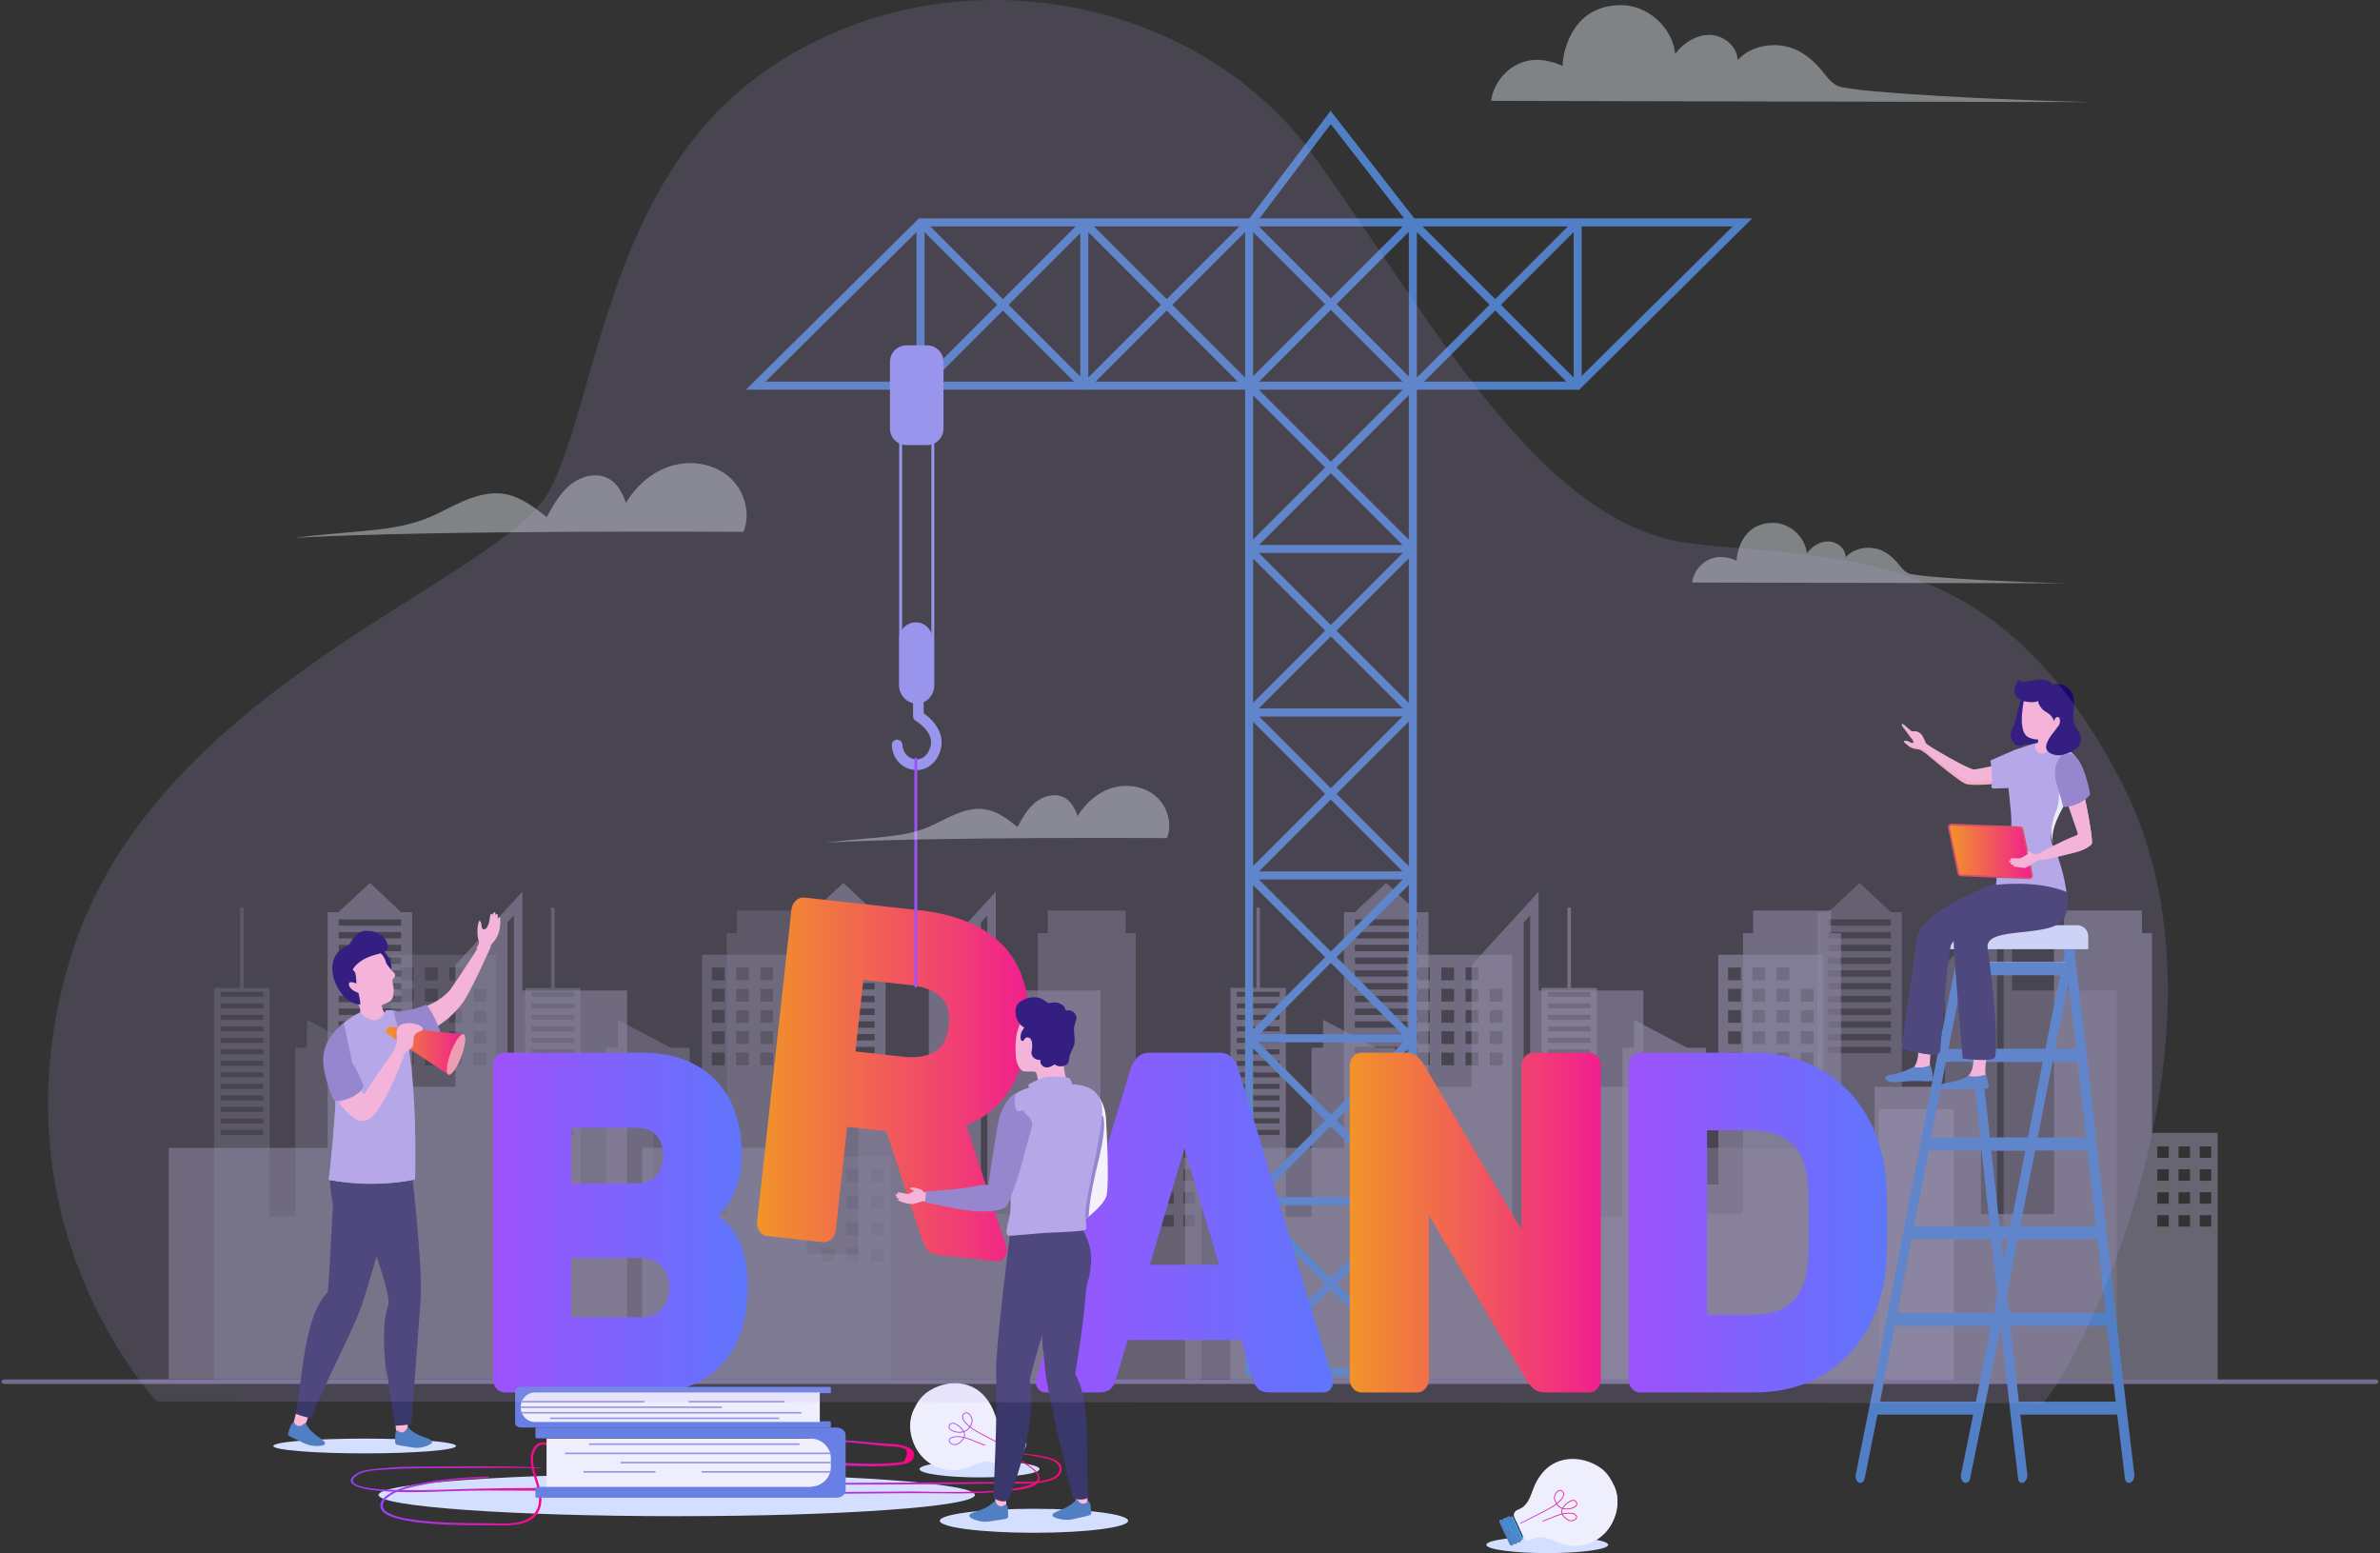 <svg width="1289" height="841" viewBox="0 0 1289 841" fill="none" xmlns="http://www.w3.org/2000/svg">
<rect x="0" y="0" width="1289" height="841" fill="#333333" stroke="none"/>
<g opacity="0.5">
<path opacity="0.58" d="M282.932 536.372V482.837L246.621 522.522V588.511H223.228V493.939H217.28L200.342 478.11L183.311 493.939H177.462V621.566H130.689H91.391V746.831H339.652V536.372H282.932ZM217.28 570.307H183.41V566.846H217.28V570.307ZM217.28 563.401H183.41V559.943H217.28V563.401ZM217.28 556.498H183.41V553.045H217.28V556.498ZM217.28 549.592H183.41V546.139H217.28V549.592ZM217.28 542.695H183.41V539.234H217.28V542.695ZM217.28 535.787H183.41V532.331H217.28V535.787ZM217.28 528.885H183.41V525.434H217.28V528.885ZM217.28 521.979H183.41V518.526H217.28V521.979ZM217.28 515.075H183.41V511.623H217.28V515.075ZM217.28 508.177H183.41V504.717H217.28V508.177ZM217.28 501.272H183.41V497.82H217.28V501.272ZM278.325 669.44H274.81V499.542L278.325 495.688V669.44Z" fill="#D4CCF3"/>
<path opacity="0.6" d="M539.338 536.372V482.837L503.028 522.522V588.511H479.634V493.939H473.686L456.749 478.11L439.719 493.939H433.868V621.566H387.094H347.797V746.831H596.06V536.372H539.338ZM473.686 570.307H439.816V566.846H473.686V570.307ZM473.686 563.401H439.816V559.943H473.686V563.401ZM473.686 556.498H439.816V553.045H473.686V556.498ZM473.686 549.592H439.816V546.139H473.686V549.592ZM473.686 542.695H439.816V539.234H473.686V542.695ZM473.686 535.787H439.816V532.331H473.686V535.787ZM473.686 528.885H439.816V525.434H473.686V528.885ZM473.686 521.979H439.816V518.526H473.686V521.979ZM473.686 515.075H439.816V511.623H473.686V515.075ZM473.686 508.177H439.816V504.717H473.686V508.177ZM473.686 501.272H439.816V497.82H473.686V501.272ZM534.731 669.44H531.216V499.542L534.731 495.688V669.44Z" fill="#D4CCF3"/>
<path opacity="0.29" d="M446.673 626.305V505.306H441.219V493.062H399.042V505.306H393.62V657.423H354.036V588.534H296.393V678.933H268.543V517.007H211.762V641.414H205.098V567.357H194.827L166.194 552.236V567.357H159.932V658.819H146.029V534.963H131.967V491.511H130.044V534.963H115.982V747.099H482.198V626.311H446.673V626.305ZM142.639 614.545H119.441V611.852H142.639V614.545ZM142.639 608.317H119.441V605.626H142.639V608.317ZM142.639 602.079H119.441V599.39H142.639V602.079ZM142.639 595.851H119.441V593.159H142.639V595.851ZM142.639 589.622H119.441V586.93H142.639V589.622ZM142.639 583.387H119.441V580.695H142.639V583.387ZM142.639 577.158H119.441V574.464H142.639V577.158ZM142.639 570.929H119.441V568.235H142.639V570.929ZM142.639 564.692H119.441V562H142.639V564.692ZM142.639 558.463H119.441V555.769H142.639V558.463ZM142.639 552.236H119.441V549.543H142.639V552.236ZM142.639 545.998H119.441V543.305H142.639V545.998ZM142.639 539.767H119.441V537.075H142.639V539.767ZM223.997 576.861H217.088V569.962H223.997V576.861ZM223.997 565.353H217.088V558.445H223.997V565.353ZM223.997 553.837H217.088V546.938H223.997V553.837ZM223.997 542.329H217.088V535.421H223.997V542.329ZM223.997 530.813H217.088V523.905H223.997V530.813ZM237.114 576.861H230.216V569.962H237.114V576.861ZM237.114 565.353H230.216V558.445H237.114V565.353ZM237.114 553.837H230.216V546.938H237.114V553.837ZM237.114 542.329H230.216V535.421H237.114V542.329ZM237.114 530.813H230.216V523.905H237.114V530.813ZM250.242 576.861H243.335V569.962H250.242V576.861ZM250.242 565.353H243.335V558.445H250.242V565.353ZM250.242 553.837H243.335V546.938H250.242V553.837ZM250.242 542.329H243.335V535.421H250.242V542.329ZM250.242 530.813H243.335V523.905H250.242V530.813ZM263.361 576.861H256.461V569.962H263.361V576.861ZM263.361 565.353H256.461V558.445H263.361V565.353ZM263.361 553.837H256.461V546.938H263.361V553.837ZM263.361 542.329H256.461V535.421H263.361V542.329ZM452.108 683.253H444.929V676.074H452.108V683.253ZM452.108 668.878H444.929V661.699H452.108V668.878ZM452.108 654.505H444.929V647.326H452.108V654.505ZM452.108 640.131H444.929V632.953H452.108V640.131ZM465.43 683.253H458.251V676.074H465.43V683.253ZM465.43 668.878H458.251V661.699H465.43V668.878ZM465.43 654.505H458.251V647.326H465.43V654.505ZM465.43 640.131H458.251V632.953H465.43V640.131ZM478.748 683.253H471.56V676.074H478.748V683.253ZM478.748 668.878H471.56V661.699H478.748V668.878ZM478.748 654.505H471.56V647.326H478.748V654.505ZM478.748 640.131H471.56V632.953H478.748V640.131Z" fill="#D4CCF3"/>
<path opacity="0.41" d="M615.114 613.451V505.308H609.662V493.064H567.482V505.308H562.061V657.426H522.477V588.536H464.834V678.935H436.984V517.009H380.202V641.416H373.539V567.36H363.268L334.634 552.238V567.36H328.37V658.822H314.467V534.966H300.407V491.513H298.481V534.966H284.422V747.101H650.635V613.457H615.114V613.451ZM311.08 614.545H287.881V611.853H311.08V614.545ZM311.08 608.319H287.881V605.625H311.08V608.319ZM311.08 602.08H287.881V599.39H311.08V602.08ZM311.08 595.853H287.881V593.159H311.08V595.853ZM311.08 589.623H287.881V586.932H311.08V589.623ZM311.08 583.388H287.881V580.695H311.08V583.388ZM311.08 577.157H287.881V574.465H311.08V577.157ZM311.08 570.928H287.881V568.236H311.08V570.928ZM311.08 564.693H287.881V561.999H311.08V564.693ZM311.08 558.462H287.881V555.77H311.08V558.462ZM311.08 552.236H287.881V549.543H311.08V552.236ZM311.08 545.996H287.881V543.304H311.08V545.996ZM311.08 539.767H287.881V537.075H311.08V539.767ZM392.436 576.86H385.528V569.961H392.436V576.86ZM392.436 565.354H385.528V558.445H392.436V565.354ZM392.436 553.837H385.528V546.937H392.436V553.837ZM392.436 542.329H385.528V535.422H392.436V542.329ZM392.436 530.812H385.528V523.905H392.436V530.812ZM405.554 576.86H398.655V569.961H405.554V576.86ZM405.554 565.354H398.655V558.445H405.554V565.354ZM405.554 553.837H398.655V546.937H405.554V553.837ZM405.554 542.329H398.655V535.422H405.554V542.329ZM405.554 530.812H398.655V523.905H405.554V530.812ZM418.683 576.86H411.776V569.961H418.683V576.86ZM418.683 565.354H411.776V558.445H418.683V565.354ZM418.683 553.837H411.776V546.937H418.683V553.837ZM418.683 542.329H411.776V535.422H418.683V542.329ZM418.683 530.812H411.776V523.905H418.683V530.812ZM431.804 576.86H424.904V569.961H431.804V576.86ZM431.804 565.354H424.904V558.445H431.804V565.354ZM431.804 553.837H424.904V546.937H431.804V553.837ZM431.804 542.329H424.904V535.422H431.804V542.329ZM624.19 664.198H617.994V658.001H624.19V664.198ZM624.19 651.789H617.994V645.592H624.19V651.789ZM624.19 639.38H617.994V633.184H624.19V639.38ZM624.19 626.972H617.994V620.775H624.19V626.972ZM635.689 664.198H629.492V658.001H635.689V664.198ZM635.689 651.789H629.492V645.592H635.689V651.789ZM635.689 639.38H629.492V633.184H635.689V639.38ZM635.689 626.972H629.492V620.775H635.689V626.972ZM647.188 664.198H640.982V658.001H647.188V664.198ZM647.188 651.789H640.982V645.592H647.188V651.789ZM647.188 639.38H640.982V633.184H647.188V639.38ZM647.188 626.972H640.982V620.775H647.188V626.972Z" fill="#D4CCF3"/>
<path opacity="0.59" d="M833.341 536.372V482.837L797.032 522.522V588.511H773.639V493.939H767.691L750.752 478.11L733.722 493.939H727.872V621.566H681.1H641.803V746.831H890.06V536.372H833.341ZM767.691 570.307H733.819V566.846H767.691V570.307ZM767.691 563.401H733.819V559.943H767.691V563.401ZM767.691 556.498H733.819V553.045H767.691V556.498ZM767.691 549.592H733.819V546.139H767.691V549.592ZM767.691 542.695H733.819V539.234H767.691V542.695ZM767.691 535.787H733.819V532.331H767.691V535.787ZM767.691 528.885H733.819V525.434H767.691V528.885ZM767.691 521.979H733.819V518.526H767.691V521.979ZM767.691 515.075H733.819V511.623H767.691V515.075ZM767.691 508.177H733.819V504.717H767.691V508.177ZM767.691 501.272H733.819V497.82H767.691V501.272ZM828.738 669.44H825.222V499.542L828.738 495.688V669.44Z" fill="#D4CCF3"/>
<path opacity="0.42" d="M1089.75 536.372V482.837L1053.44 522.522V588.511H1030.05V493.939H1024.1L1007.16 478.11L990.135 493.939H984.279V621.566H937.51H898.205V746.831H1146.47V536.372H1089.75ZM1024.1 570.307H990.227V566.846H1024.1V570.307ZM1024.1 563.401H990.227V559.943H1024.1V563.401ZM1024.1 556.498H990.227V553.045H1024.1V556.498ZM1024.1 549.592H990.227V546.139H1024.1V549.592ZM1024.1 542.695H990.227V539.234H1024.1V542.695ZM1024.1 535.787H990.227V532.331H1024.1V535.787ZM1024.1 528.885H990.227V525.434H1024.1V528.885ZM1024.1 521.979H990.227V518.526H1024.1V521.979ZM1024.1 515.075H990.227V511.623H1024.1V515.075ZM1024.1 508.177H990.227V504.717H1024.1V508.177ZM1024.1 501.272H990.227V497.82H1024.1V501.272ZM1085.14 669.44H1081.63V499.542L1085.14 495.688V669.44Z" fill="#D4CCF3"/>
<path opacity="0.6" d="M997.081 626.305V505.306H991.637V493.062H949.449V505.306H944.035V657.423H904.451V588.534H846.808V678.933H818.958V517.007H762.177V641.414H755.513V567.357H745.243L716.608 552.236V567.357H710.344V658.819H696.441V534.963H682.381V491.511H680.456V534.963H666.395V747.099H1032.61V626.311H997.081V626.305ZM693.055 614.545H669.857V611.852H693.055V614.545ZM693.055 608.317H669.857V605.626H693.055V608.317ZM693.055 602.079H669.857V599.39H693.055V602.079ZM693.055 595.851H669.857V593.159H693.055V595.851ZM693.055 589.622H669.857V586.93H693.055V589.622ZM693.055 583.387H669.857V580.695H693.055V583.387ZM693.055 577.158H669.857V574.464H693.055V577.158ZM693.055 570.929H669.857V568.235H693.055V570.929ZM693.055 564.692H669.857V562H693.055V564.692ZM693.055 558.463H669.857V555.769H693.055V558.463ZM693.055 552.236H669.857V549.543H693.055V552.236ZM693.055 545.998H669.857V543.305H693.055V545.998ZM693.055 539.767H669.857V537.075H693.055V539.767ZM774.409 576.861H767.5V569.962H774.409V576.861ZM774.409 565.353H767.5V558.445H774.409V565.353ZM774.409 553.837H767.5V546.938H774.409V553.837ZM774.409 542.329H767.5V535.421H774.409V542.329ZM774.409 530.813H767.5V523.905H774.409V530.813ZM787.526 576.861H780.628V569.962H787.526V576.861ZM787.526 565.353H780.628V558.445H787.526V565.353ZM787.526 553.837H780.628V546.938H787.526V553.837ZM787.526 542.329H780.628V535.421H787.526V542.329ZM787.526 530.813H780.628V523.905H787.526V530.813ZM800.654 576.861H793.747V569.962H800.654V576.861ZM800.654 565.353H793.747V558.445H800.654V565.353ZM800.654 553.837H793.747V546.938H800.654V553.837ZM800.654 542.329H793.747V535.421H800.654V542.329ZM800.654 530.813H793.747V523.905H800.654V530.813ZM813.775 576.861H806.876V569.962H813.775V576.861ZM813.775 565.353H806.876V558.445H813.775V565.353ZM813.775 553.837H806.876V546.938H813.775V553.837ZM813.775 542.329H806.876V535.421H813.775V542.329ZM1002.53 683.253H995.342V676.074H1002.53V683.253ZM1002.53 668.878H995.342V661.699H1002.53V668.878ZM1002.53 654.505H995.342V647.326H1002.53V654.505ZM1002.53 640.131H995.342V632.953H1002.53V640.131ZM1015.84 683.253H1008.66V676.074H1015.84V683.253ZM1015.84 668.878H1008.66V661.699H1015.84V668.878ZM1015.84 654.505H1008.66V647.326H1015.84V654.505ZM1015.84 640.131H1008.66V632.953H1015.84V640.131ZM1029.16 683.253H1021.98V676.074H1029.16V683.253ZM1029.16 668.878H1021.98V661.699H1029.16V668.878ZM1029.16 654.505H1021.98V647.326H1029.16V654.505ZM1029.16 640.131H1021.98V632.953H1029.16V640.131Z" fill="#D4CCF3"/>
<path opacity="0.64" d="M1165.53 613.451V505.308H1160.07V493.064H1117.89V505.308H1112.48V657.426H1072.89V588.536H1015.25V678.935H987.396V517.009H930.612V641.416H923.954V567.36H913.683L885.049 552.238V567.36H878.782V658.822H864.877V534.966H850.819V491.513H848.894V534.966H834.834V747.101H1201.05V613.457H1165.53V613.451ZM861.491 614.545H838.294V611.853H861.491V614.545ZM861.491 608.319H838.294V605.625H861.491V608.319ZM861.491 602.08H838.294V599.39H861.491V602.08ZM861.491 595.853H838.294V593.159H861.491V595.853ZM861.491 589.623H838.294V586.932H861.491V589.623ZM861.491 583.388H838.294V580.695H861.491V583.388ZM861.491 577.157H838.294V574.465H861.491V577.157ZM861.491 570.928H838.294V568.236H861.491V570.928ZM861.491 564.693H838.294V561.999H861.491V564.693ZM861.491 558.462H838.294V555.77H861.491V558.462ZM861.491 552.236H838.294V549.543H861.491V552.236ZM861.491 545.996H838.294V543.304H861.491V545.996ZM861.491 539.767H838.294V537.075H861.491V539.767ZM942.851 576.86H935.935V569.961H942.851V576.86ZM942.851 565.354H935.935V558.445H942.851V565.354ZM942.851 553.837H935.935V546.937H942.851V553.837ZM942.851 542.329H935.935V535.422H942.851V542.329ZM942.851 530.812H935.935V523.905H942.851V530.812ZM955.962 576.86H949.067V569.961H955.962V576.86ZM955.962 565.354H949.067V558.445H955.962V565.354ZM955.962 553.837H949.067V546.937H955.962V553.837ZM955.962 542.329H949.067V535.422H955.962V542.329ZM955.962 530.812H949.067V523.905H955.962V530.812ZM969.096 576.86H962.19V569.961H969.096V576.86ZM969.096 565.354H962.19V558.445H969.096V565.354ZM969.096 553.837H962.19V546.937H969.096V553.837ZM969.096 542.329H962.19V535.422H969.096V542.329ZM969.096 530.812H962.19V523.905H969.096V530.812ZM982.218 576.86H975.312V569.961H982.218V576.86ZM982.218 565.354H975.312V558.445H982.218V565.354ZM982.218 553.837H975.312V546.937H982.218V553.837ZM982.218 542.329H975.312V535.422H982.218V542.329ZM1174.6 664.198H1168.4V658.001H1174.6V664.198ZM1174.6 651.789H1168.4V645.592H1174.6V651.789ZM1174.6 639.38H1168.4V633.184H1174.6V639.38ZM1174.6 626.972H1168.4V620.775H1174.6V626.972ZM1186.1 664.198H1179.91V658.001H1186.1V664.198ZM1186.1 651.789H1179.91V645.592H1186.1V651.789ZM1186.1 639.38H1179.91V633.184H1186.1V639.38ZM1186.1 626.972H1179.91V620.775H1186.1V626.972ZM1197.6 664.198H1191.39V658.001H1197.6V664.198ZM1197.6 651.789H1191.39V645.592H1197.6V651.789ZM1197.6 639.38H1191.39V633.184H1197.6V639.38ZM1197.6 626.972H1191.39V620.775H1197.6V626.972Z" fill="#D4CCF3"/>
<path d="M1058.31 600.586H1017.58V747.096H1058.31V600.586Z" fill="#D4CCF3"/>
<path d="M1286.73 749.392H2.273C1.471 749.392 0.824 748.847 0.824 748.177C0.824 747.508 1.471 746.964 2.273 746.964H1286.73C1287.53 746.964 1288.18 747.508 1288.18 748.177C1288.18 748.847 1287.53 749.392 1286.73 749.392Z" fill="#B5A7E9"/>
</g>
<path d="M498.083 492.909C508.217 494.024 517.139 496.244 524.856 499.566C532.569 502.892 538.96 507.303 544.029 512.807C549.092 518.314 552.708 525.025 554.865 532.947C557.024 540.87 557.545 549.894 556.431 560.015C554.989 573.104 551.411 583.71 545.702 591.824C539.989 599.938 532.509 605.784 523.258 609.358L544.958 674.812C545.304 675.909 545.426 676.896 545.332 677.769C545.159 679.338 544.51 680.64 543.388 681.662C542.262 682.69 541.01 683.121 539.63 682.971L508.31 679.52C505.235 679.181 503.135 678.154 502.004 676.441C500.871 674.727 500.006 673.04 499.413 671.384L480.017 612.544L458.828 610.211L452.66 666.236C452.449 668.157 451.651 669.748 450.269 671.009C448.884 672.271 447.351 672.807 445.664 672.62L415.494 669.296C413.801 669.11 412.42 668.255 411.346 666.72C410.27 665.191 409.842 663.464 410.052 661.542L428.672 492.418C428.884 490.499 429.679 488.91 431.062 487.647C432.442 486.387 433.978 485.849 435.669 486.036L498.083 492.909ZM463.322 569.367L489.346 572.233C495.797 572.945 501.282 572.137 505.815 569.806C510.343 567.48 513.013 562.649 513.82 555.319C514.628 547.99 513.073 542.697 509.158 539.436C505.239 536.182 500.06 534.195 493.614 533.484L467.589 530.616L463.322 569.367Z" fill="url(#paint0_linear_674_2317)"/>
<path d="M767.372 118.246H765.952L720.67 60L676.708 118.246H674.323H497.662L404 211.008H496.377V232.968L500.738 232.972V211.008H586.036L586.271 211.242L586.507 211.008H588.549L588.786 211.242L589.021 211.008H674.319V745H767.368V211.008H852.668L852.903 211.242L853.139 211.008H855.336L949 118.246H767.372ZM414.601 206.646L496.377 125.655V206.646H414.601ZM582.551 122.608L543.187 161.979L503.821 122.608H582.551ZM500.738 125.691L540.103 165.064L500.738 204.436V125.691ZM504.699 206.646L543.187 168.147L581.675 206.646H504.699ZM585.065 203.868L546.27 165.066L585.065 126.263V203.868ZM671.24 122.608L631.875 161.979L592.51 122.608H671.24ZM589.427 125.691L628.791 165.064L589.427 204.436V125.691ZM593.387 206.646L631.875 168.147L670.363 206.646H593.387ZM674.323 204.436L634.958 165.064L674.323 125.691V204.436ZM720.72 67.172L760.43 118.246H682.17L720.72 67.172ZM759.773 122.608L720.77 161.618L681.766 122.608H759.773ZM682.335 648.226L720.773 609.782L759.211 648.226H682.335ZM760.188 652.588L720.77 692.011L681.353 652.588H760.188ZM681.561 564.397H759.979L720.77 603.615L681.561 564.397ZM682.127 560.035L720.77 521.382L759.414 560.035H682.127ZM681.767 476.204H759.776L720.773 515.217L681.767 476.204ZM681.921 471.842L720.77 432.985L759.623 471.842H681.921ZM681.975 388.011H759.567L720.773 426.814L681.975 388.011ZM681.714 383.649L720.773 344.585L759.829 383.649H681.714ZM681.767 299.407H759.776L720.773 338.418L681.767 299.407ZM681.921 295.045L720.77 256.187L759.623 295.045H681.921ZM681.767 211.008H759.776L720.773 250.017L681.767 211.008ZM681.921 206.646L720.77 167.788L759.623 206.646H681.921ZM678.684 125.691L717.689 164.702L678.684 203.713V125.691ZM678.684 214.09L717.689 253.102L678.684 292.114V214.09ZM678.684 302.491L717.689 341.501L678.684 380.514V302.491ZM678.684 390.889L717.689 429.899L678.684 468.908V390.889ZM678.684 479.288L717.689 518.301L678.684 557.312V479.288ZM678.684 567.688L717.689 606.697L678.684 645.71V567.688ZM678.684 656.086L717.689 695.095L678.684 734.105V656.086ZM763.011 740.638H678.684V740.275L720.773 698.18L763.011 740.426V740.638ZM763.011 734.259L723.856 695.095L763.011 655.932V734.259ZM763.011 645.861L723.856 606.697L763.011 567.536V645.861ZM763.011 557.462L723.856 518.301L763.011 479.135V557.462ZM763.011 469.062L723.856 429.899L763.011 390.736V469.062ZM763.011 380.664L723.856 341.501L763.011 302.338V380.664ZM763.011 292.264L723.856 253.102L763.011 213.937V292.264ZM763.011 203.867L723.856 164.704L763.011 125.54V203.867ZM849.185 122.608L809.821 161.979L770.455 122.608H849.185ZM767.372 125.691L806.737 165.064L767.372 204.436V125.691ZM771.33 206.646L809.821 168.147L848.31 206.646H771.33ZM852.268 204.436L812.904 165.064L852.268 125.691V204.436ZM856.632 122.608H938.406L856.632 203.596V122.608Z" fill="#517FC5"/>
<path d="M496.499 381C491.261 381 487 376.584 487 371.155V222.846C487 217.417 491.261 213 496.499 213C501.739 213 506 217.417 506 222.846V371.155C506.003 376.584 501.741 381 496.499 381ZM496.499 214.636C492.133 214.636 488.581 218.32 488.581 222.845V371.153C488.581 375.679 492.135 379.359 496.499 379.359C500.867 379.359 504.419 375.678 504.419 371.153V222.845C504.422 218.32 500.867 214.636 496.499 214.636Z" fill="#9391EC"/>
<path d="M495.999 380C491.049 380 487 375.977 487 371.059V345.94C487 341.023 491.051 337 495.999 337C500.949 337 505 341.023 505 345.94V371.059C505 375.977 500.949 380 495.999 380Z" fill="#9391EC"/>
<path d="M496.486 417C495.87 417 495.246 416.956 494.617 416.864C488.065 415.91 483.288 410.412 483.002 403.496C482.937 401.9 484.169 400.552 485.755 400.484C487.29 400.429 488.681 401.658 488.746 403.254C488.944 408.026 492.355 410.684 495.442 411.136C499.149 411.678 502.251 409.342 503.76 404.895C506.58 396.579 496.392 390.601 495.955 390.352C495.061 389.836 494.501 388.871 494.501 387.835V374.892C494.501 373.294 495.789 372 497.375 372C498.962 372 500.251 373.296 500.251 374.892V386.229C505.396 389.729 512.378 397.395 509.201 406.766C507.033 413.151 502.161 417 496.486 417Z" fill="#9391EC"/>
<path d="M502.011 241H490.99C486.025 241 482 237.039 482 232.154V195.845C482 190.959 486.025 187 490.99 187H502.011C506.975 187 511 190.959 511 195.845V232.154C511 237.039 506.976 241 502.011 241Z" fill="#9391EC"/>
<path d="M496 411V534" stroke="url(#paint1_linear_674_2317)" stroke-width="1.5" stroke-miterlimit="10" stroke-linecap="round" stroke-linejoin="round"/>
<path d="M273.199 753.997C271.511 753.997 270.059 753.301 268.836 751.895C267.609 750.495 267 748.828 267 746.899V577.094C267 575.168 267.609 573.506 268.836 572.101C270.059 570.701 271.511 570 273.199 570H347.135C357.387 570 366.038 571.624 373.08 574.863C380.12 578.107 385.744 582.312 389.956 587.48C394.165 592.65 397.19 598.518 399.026 605.09C400.862 611.663 401.782 618.193 401.782 624.672C401.782 629.757 401.283 634.182 400.29 637.949C399.294 641.719 398.109 644.96 396.732 647.674C395.356 650.393 393.937 652.581 392.485 654.246C391.027 655.912 389.844 657.182 388.927 658.057C394.896 662.789 399.065 668.268 401.442 674.484C403.813 680.707 405 688.199 405 696.958C405 704.146 404.082 711.152 402.244 717.988C400.406 724.821 397.383 730.913 393.175 736.257C388.964 741.603 383.491 745.897 376.757 749.136C370.019 752.38 361.751 754 351.958 754H273.199V753.997ZM359.076 625.725C359.076 621.17 357.888 617.535 355.516 614.817C353.141 612.101 349.661 610.741 345.068 610.741H309.478V640.707H345.068C349.661 640.707 353.14 639.351 355.516 636.631C357.888 633.917 359.076 630.283 359.076 625.725ZM309.478 713.255H347.364C351.957 713.255 355.631 711.725 358.385 708.656C361.14 705.592 362.516 701.78 362.516 697.223C362.516 692.667 361.14 688.855 358.385 685.787C355.629 682.723 351.957 681.188 347.364 681.188H309.478V713.255Z" fill="url(#paint2_linear_674_2317)"/>
<path d="M660.238 570C663.321 570 665.674 570.966 667.293 572.892C668.911 574.822 670.031 576.749 670.645 578.675L721.074 744.275C721.689 746.026 722 747.34 722 748.216C722 749.793 721.497 751.154 720.495 752.291C719.491 753.434 718.297 754 716.91 754H687.764C684.677 754 682.481 753.258 681.172 751.766C679.86 750.278 679.051 748.832 678.743 747.428L672.264 725.612H610.734L604.256 747.428C603.945 748.832 603.136 750.278 601.827 751.766C600.515 753.254 598.316 754 595.235 754H566.088C564.701 754 563.504 753.434 562.504 752.291C561.499 751.154 561 749.793 561 748.216C561 747.34 561.308 746.026 561.925 744.275L612.355 578.675C612.969 576.749 614.089 574.822 615.71 572.892C617.329 570.966 619.679 570 622.766 570H660.238ZM622.766 684.867H660.238L641.503 621.782L622.766 684.867Z" fill="url(#paint3_linear_674_2317)"/>
<path d="M836.597 753.997C833.963 753.997 831.839 753.209 830.213 751.633C828.589 750.056 827.545 748.831 827.083 747.953L773.935 658.057V746.902C773.935 748.832 773.314 750.498 772.077 751.898C770.838 753.301 769.369 754 767.668 754H737.265C735.562 754 734.093 753.304 732.856 751.898C731.616 750.498 731 748.831 731 746.902V577.094C731 575.168 731.618 573.506 732.856 572.101C734.093 570.701 735.562 570 737.265 570H761.4C764.03 570 766.159 570.789 767.784 572.363C769.408 573.943 770.454 575.168 770.916 576.043L824.063 665.943V577.094C824.063 575.168 824.678 573.506 825.919 572.101C827.156 570.701 828.622 570 830.328 570H860.726C862.431 570 863.899 570.701 865.14 572.101C866.381 573.506 867 575.168 867 577.094V746.902C867 748.832 866.381 750.498 865.14 751.898C863.899 753.301 862.431 754 860.726 754H836.597V753.997Z" fill="url(#paint4_linear_674_2317)"/>
<path d="M949.128 570C959.706 570 969.36 571.797 978.096 575.388C986.829 578.983 994.376 584.022 1000.74 590.502C1007.1 596.988 1012.08 604.743 1015.68 613.766C1019.28 622.793 1021.31 632.651 1021.78 643.338C1021.93 647.018 1022 650.394 1022 653.459C1022 656.524 1022 659.462 1022 662.264C1022 665.069 1022 667.961 1022 670.939C1022 673.92 1021.93 677.162 1021.78 680.665C1021.31 691.533 1019.32 701.431 1015.8 710.368C1012.27 719.304 1007.41 727.019 1001.2 733.499C994.989 739.985 987.597 745.024 979.016 748.612C970.426 752.208 960.853 754 950.275 754H888.215C886.526 754 885.072 753.304 883.844 751.898C882.615 750.498 882 748.831 882 746.902V577.094C882 575.168 882.615 573.506 883.844 572.101C885.072 570.701 886.526 570 888.215 570H949.128ZM979.252 642.285C978.331 622.135 967.908 612.056 947.982 612.056H924.534V711.942H949.128C968.44 711.942 978.484 701.868 979.252 681.713C979.395 678.035 979.478 674.575 979.478 671.331C979.478 668.092 979.478 664.937 979.478 661.87C979.478 658.803 979.478 655.691 979.478 652.536C979.478 649.383 979.395 645.965 979.252 642.285Z" fill="url(#paint5_linear_674_2317)"/>
<path d="M1104.87 387.075C1103.92 384.453 1102.98 381.831 1102.03 379.207C1101.63 378.084 1101.15 376.863 1100.1 376.305C1099.48 375.971 1098.73 375.931 1098.03 376.089C1095.56 376.658 1094.25 379.379 1093.56 381.844C1092.43 385.89 1091.94 390.159 1090.19 393.969C1089.79 394.829 1089.33 395.673 1089.11 396.599C1088.47 399.531 1090.68 404.42 1094.31 403.829C1094.86 403.737 1095.38 403.512 1095.92 403.312C1098.17 402.461 1099.72 403.122 1101.92 403.742C1103.94 404.315 1106.13 403.9 1107.94 402.831C1109.95 401.643 1111.46 399.602 1112 397.314" fill="#1C056D"/>
<path d="M1064.65 803C1064.39 803 1064.11 802.946 1063.85 802.827C1062.5 802.217 1061.72 800.223 1062.09 798.376C1072.01 750.446 1081.46 701.991 1090.61 655.135C1099.74 608.307 1109.19 559.882 1119.02 512.428C1119.39 510.579 1120.8 509.564 1122.15 510.181C1123.51 510.788 1124.29 512.783 1123.9 514.631C1114.09 562.041 1104.65 610.437 1095.51 657.241C1086.37 704.122 1076.91 752.601 1066.99 800.578C1066.68 802.061 1065.72 803 1064.65 803Z" fill="#517FC5"/>
<path d="M1007.61 803C1007.35 803 1007.08 802.946 1006.82 802.827C1005.5 802.217 1004.72 800.223 1005.1 798.376C1014.85 750.446 1024.15 701.991 1033.14 655.135C1042.13 608.307 1051.43 559.882 1061.09 512.428C1061.47 510.579 1062.85 509.564 1064.18 510.181C1065.51 510.788 1066.28 512.783 1065.91 514.631C1056.25 562.041 1046.96 610.437 1037.98 657.241C1028.98 704.122 1019.67 752.601 1009.91 800.578C1009.61 802.061 1008.65 803 1007.61 803Z" fill="#517FC5"/>
<path d="M1080.58 718H1025.63C1024.23 718 1023.05 716.437 1023 714.5C1022.94 712.565 1024.02 711 1025.41 711H1080.37C1081.76 711 1082.94 712.565 1083 714.5C1083.05 716.437 1081.98 718 1080.58 718Z" fill="#517FC5"/>
<path d="M1089.58 671H1034.63C1033.23 671 1032.05 669.435 1032 667.5C1031.94 665.565 1033.02 664 1034.41 664H1089.37C1090.76 664 1091.94 665.565 1092 667.5C1092.05 669.435 1090.98 671 1089.58 671Z" fill="#517FC5"/>
<path d="M1071.58 766H1016.63C1015.23 766 1014.05 764.435 1014 762.499C1013.94 760.566 1015.02 759 1016.41 759H1071.37C1072.76 759 1073.94 760.566 1074 762.499C1074.05 764.435 1072.98 766 1071.58 766Z" fill="#517FC5"/>
<path d="M1099.58 623H1044.63C1043.23 623 1042.06 621.435 1042 619.5C1041.94 617.564 1043.02 616 1044.41 616H1099.37C1100.76 616 1101.94 617.564 1102 619.5C1102.05 621.435 1100.98 623 1099.58 623Z" fill="#517FC5"/>
<path d="M1107.58 575H1052.63C1051.23 575 1050.06 573.436 1050 571.5C1049.94 569.565 1051.03 568 1052.41 568H1107.37C1108.76 568 1109.94 569.565 1110 571.5C1110.05 573.436 1108.97 575 1107.58 575Z" fill="#517FC5"/>
<path d="M1118.59 528H1063.63C1062.24 528 1061.06 526.435 1061 524.501C1060.95 522.566 1062.03 521 1063.42 521H1118.37C1119.77 521 1120.95 522.566 1121 524.501C1121.06 526.435 1119.98 528 1118.59 528Z" fill="#C1E9F4"/>
<path d="M1095.07 803C1095.32 803 1095.59 802.946 1095.87 802.827C1097.24 802.217 1098.19 800.223 1097.97 798.376C1092.25 750.446 1087.03 701.991 1081.97 655.135C1076.93 608.307 1071.71 559.882 1066.04 512.428C1065.81 510.579 1064.52 509.564 1063.13 510.181C1061.75 510.788 1060.81 512.783 1061.03 514.631C1066.7 562.041 1071.92 610.437 1076.97 657.241C1082.01 704.122 1087.24 752.601 1092.96 800.578C1093.15 802.061 1094.02 803 1095.07 803Z" fill="#517FC5"/>
<path d="M1152.99 803C1153.26 803 1153.53 802.946 1153.81 802.827C1155.23 802.217 1156.2 800.223 1155.97 798.376C1150.09 750.446 1144.73 701.991 1139.55 655.135C1134.36 608.307 1129 559.882 1123.16 512.428C1122.94 510.579 1121.62 509.564 1120.19 510.181C1118.77 510.788 1117.8 512.783 1118.03 514.631C1123.86 562.041 1129.21 610.437 1134.39 657.241C1139.59 704.122 1144.95 752.601 1150.84 800.578C1151.02 802.061 1151.92 803 1152.99 803Z" fill="#517FC5"/>
<path d="M1087.11 718H1141.09C1142.46 718 1143.75 716.437 1143.97 714.5C1144.19 712.565 1143.25 711 1141.89 711H1087.9C1086.53 711 1085.25 712.565 1085.03 714.5C1084.82 716.437 1085.74 718 1087.11 718Z" fill="#517FC5"/>
<path d="M1082.15 671H1137.05C1138.43 671 1139.74 669.435 1139.97 667.5C1140.19 665.565 1139.25 664 1137.85 664H1082.95C1081.57 664 1080.26 665.565 1080.03 667.5C1079.81 669.435 1080.75 671 1082.15 671Z" fill="#517FC5"/>
<path d="M1091.14 766H1146.05C1147.44 766 1148.74 764.435 1148.97 762.499C1149.19 760.566 1148.24 759 1146.86 759H1091.95C1090.56 759 1089.25 760.566 1089.03 762.499C1088.81 764.435 1089.75 766 1091.14 766Z" fill="#517FC5"/>
<path d="M1076.11 623H1130.09C1131.46 623 1132.74 621.435 1132.97 619.5C1133.19 617.564 1132.26 616 1130.89 616H1076.9C1075.53 616 1074.25 617.564 1074.03 619.5C1073.82 621.435 1074.74 623 1076.11 623Z" fill="#517FC5"/>
<path d="M1072.11 575H1126.09C1127.46 575 1128.75 573.436 1128.97 571.5C1129.19 569.565 1128.26 568 1126.89 568H1072.9C1071.54 568 1070.25 569.565 1070.03 571.5C1069.82 573.436 1070.74 575 1072.11 575Z" fill="#517FC5"/>
<path d="M1064.15 528H1119.04C1120.44 528 1121.74 526.435 1121.97 524.501C1122.19 522.566 1121.24 521 1119.86 521H1064.96C1063.56 521 1062.26 522.566 1062.03 524.501C1061.81 526.435 1062.76 528 1064.15 528Z" fill="#517FC5"/>
<path d="M1053 514H1131V507.002C1131 503.688 1128.28 501 1124.91 501H1059.09C1055.72 501 1053 503.688 1053 507.002V514Z" fill="#D0DCF8"/>
<path d="M1098.53 422.374C1098.53 422.374 1093.81 423.064 1087.86 423.735C1078.9 424.757 1067.14 425.717 1064.16 424.244C1059.2 421.769 1042.92 407.881 1042.92 407.881L1040.37 406.237C1039.93 405.983 1039.46 405.828 1038.97 405.772C1038.42 405.723 1037.51 405.605 1036.29 405.294C1035.68 405.126 1035.1 404.878 1034.59 404.56C1034.49 404.525 1034.4 404.459 1034.3 404.393C1034.26 404.358 1034.23 404.347 1034.23 404.347C1033.09 403.62 1032.23 402.721 1031.49 402.127C1030.37 401.218 1032.05 400.647 1033.96 401.574C1035.84 402.479 1034.64 402.301 1035.84 402.256C1037.03 402.207 1035.77 400.436 1034.67 399.166C1033.65 397.981 1033.79 397.954 1032.79 396.565C1031.8 395.202 1030.85 394.131 1030.31 393.247C1029.95 392.624 1029.78 391.83 1030.5 392.032C1031.24 392.259 1034.4 395.323 1035.19 395.845C1035.98 396.349 1037.14 395.401 1039.36 396.617C1041.57 397.833 1042.44 401.394 1043.14 402.531C1043.83 403.667 1066.37 416.783 1069.16 416.656C1071.97 416.513 1093.12 411.496 1099.68 411.86C1103.22 412.061 1098.53 422.374 1098.53 422.374Z" fill="#FFB7D6"/>
<path opacity="0.3" d="M1088 423.699C1078.92 424.751 1067 425.736 1063.98 424.225C1058.95 421.681 1042.45 407.412 1042.45 407.412L1039.86 405.724C1039.42 405.462 1038.94 405.302 1038.44 405.245C1037.88 405.195 1036.96 405.074 1035.72 404.754C1035.1 404.583 1034.52 404.327 1034 404C1035.52 404.759 1038.68 404.134 1040.24 404.962C1041.92 405.828 1053.52 415.354 1058.79 418.717C1064.03 422.059 1066.01 423.2 1070.73 423.188C1075.44 423.198 1086.65 421.189 1086.65 421.189L1088 423.699Z" fill="#ED9C80"/>
<path d="M1046 568.313C1046 568.313 1045.06 572.982 1045.25 576.68C1045.83 579.233 1045.35 580 1045.35 580L1035 579.444C1035 579.444 1039.5 577.211 1038.88 567.182C1038.26 557.153 1046 568.313 1046 568.313Z" fill="#FFB7D6"/>
<path d="M1044.89 577.023C1044.89 577.023 1040.7 578.82 1036.47 577.684C1031.6 580.248 1028.16 581.304 1023.7 582.039C1019.23 582.775 1020.13 586.67 1027.77 585.9C1035.42 585.128 1040.77 585.342 1042.48 585.472C1044.18 585.602 1046.91 585.763 1047 584.491C1047.07 583.227 1046.26 576.563 1044.89 577.023Z" fill="#517FC4"/>
<path d="M1076 572.314C1076 572.314 1075.05 576.982 1075.25 580.678C1075.81 583.232 1075.33 584 1075.33 584L1065 583.444C1065 583.444 1069.49 581.211 1068.88 571.181C1068.26 561.153 1076 572.314 1076 572.314Z" fill="#FFB7D6"/>
<path d="M1074.89 582.02C1074.89 582.02 1070.69 583.618 1066.47 582.608C1061.61 584.887 1058.16 585.826 1053.7 586.48C1049.23 587.134 1050.13 590.596 1057.77 589.911C1065.41 589.226 1070.77 589.416 1072.48 589.531C1074.19 589.646 1076.92 589.789 1076.99 588.66C1077.08 587.536 1076.27 581.611 1074.89 582.02Z" fill="#517FC4"/>
<path d="M1084.15 477.528C1084.15 477.528 1040.02 491.941 1038.15 509.446C1037.24 517.982 1030 567.495 1030 567.495C1030 567.495 1047.06 573.39 1050.65 569.89C1050.65 569.89 1054.62 520.482 1056.25 512.228C1057.86 503.974 1101 485.222 1101 485.222L1099.25 474L1084.15 477.528Z" fill="#285FAF"/>
<path d="M1084.15 477.528C1084.15 477.528 1040.02 491.941 1038.15 509.446C1037.24 517.982 1030 567.495 1030 567.495C1030 567.495 1047.06 573.39 1050.65 569.89C1050.65 569.89 1054.62 520.482 1056.25 512.228C1057.86 503.974 1101 485.222 1101 485.222L1099.25 474L1084.15 477.528Z" fill="#3A376B"/>
<path d="M1089.76 478L1100.08 479.806L1101 485.698C1101 485.698 1057.96 504.378 1056.34 512.599C1055.99 514.405 1055.52 518.192 1055 523C1054.21 519.947 1053.42 516.897 1052.63 513.844C1052.33 512.655 1052.02 511.452 1052 510.224C1051.96 507.573 1053.29 505.099 1054.79 502.924C1062.07 492.365 1078.23 483.504 1089.76 478Z" fill="#3A376B"/>
<path d="M1076.5 513.308C1074.66 501.189 1110.57 508.185 1117.6 497.802C1120.05 494.182 1121.48 483.155 1117.6 480.168C1110.04 474.354 1094.56 476.32 1094.56 476.32C1094.56 476.32 1058.03 497.897 1058 506.813C1057.96 516.793 1063.01 573.203 1063.01 573.203C1063.01 573.203 1079.48 575.464 1080.62 572.369C1082.77 556.638 1076.5 513.308 1076.5 513.308Z" fill="#3A376B"/>
<path d="M1089.19 440.879C1090.69 461.371 1081.72 461.7 1081.08 479.137C1081.08 479.137 1103.32 476.329 1119.2 483C1119.2 483 1117.94 473.085 1114.47 463.839C1114.37 463.555 1114.25 463.288 1114.14 463.019C1113.48 461.304 1112.74 459.604 1111.89 458.037C1111.86 457.943 1111.81 457.862 1111.75 457.771C1111.66 457.551 1111.56 457.346 1111.49 457.109C1111.42 457.032 1111.39 456.954 1111.37 456.874C1110.37 454.213 1110.8 450.762 1112 447.068C1113.11 443.647 1114.9 440.014 1116.84 436.635C1117.99 434.629 1119.21 432.697 1120.34 430.963V430.948C1123.66 425.999 1126.52 422.448 1126.52 422.448C1126.52 422.448 1128.46 415.946 1124.55 410.261C1124.55 410.246 1124.53 410.246 1124.52 410.23C1124.07 409.558 1123.53 408.905 1122.91 408.287C1121.22 406.599 1116.54 404.438 1112.73 403.16C1111.74 402.837 1110.81 402.561 1110.02 402.377C1109.38 402.218 1108.82 402.124 1108.35 402.088C1106.13 401.912 1104.47 402.008 1103.09 402.3C1098.96 403.227 1097.62 404.082 1091.45 405.945L1078 411.809C1078 411.809 1079.8 423.109 1078.41 426.507L1087.73 426.245C1087.73 426.245 1089.01 438.483 1089.19 440.879Z" fill="#B5A7E9"/>
<path d="M1112.17 457C1109.75 450.384 1115.88 438.94 1121 431.083V431.064L1115.34 425C1115.34 425 1115.45 434.973 1113.77 438.875C1112.11 442.746 1109.45 450.712 1112.17 457Z" fill="#F0F9FC"/>
<path d="M1091 417C1091 417 1087.14 423.571 1088.26 426.728C1079 427 1079 427 1079 427C1079 427 1079.6 425.476 1079.51 422.714C1080.94 423.094 1086.54 424.542 1091 417Z" fill="#B5A7E9"/>
<path d="M1099 475.998L1061.97 474.53C1061.09 474.495 1060.35 473.87 1060.17 473.017L1055.04 448.274C1054.79 447.067 1055.75 445.952 1057 446.002L1094.03 447.47C1094.91 447.505 1095.65 448.13 1095.83 448.983L1100.96 473.728C1101.21 474.932 1100.25 476.049 1099 475.998Z" fill="#DB4052"/>
<path d="M1099.08 474.999L1062.18 473.548C1061.65 473.526 1061.21 473.155 1061.1 472.648L1056.02 448.353C1055.88 447.637 1056.46 446.97 1057.2 447.001L1093.25 448.422C1094.08 448.454 1094.78 449.036 1094.95 449.829L1099.98 473.961C1100.1 474.511 1099.66 475.021 1099.08 474.999Z" fill="url(#paint6_linear_674_2317)"/>
<path d="M1102 462.452L1102.26 463.943L1103.03 463.832L1103.46 466C1103.46 466 1104.05 465.89 1105.15 465.687C1105.15 465.671 1105.15 465.671 1105.17 465.671C1105.18 465.671 1105.2 465.671 1105.21 465.655C1107.09 465.326 1110.41 464.651 1114.84 463.598C1117.71 462.94 1121.03 462.123 1124.77 461.148C1129.68 459.876 1132.87 457.331 1132.95 456.641C1133.1 455.527 1132.89 453.327 1132.52 450.657C1132.34 449.293 1132.11 447.798 1131.83 446.291C1130.94 440.809 1129.73 434.921 1129.28 432.816C1129.25 432.594 1129.2 432.409 1129.17 432.282C1129.14 432.094 1129.13 432 1129.13 432L1127.7 432.567L1119.93 435.597L1120.44 437.074L1125.26 451.114C1125.29 451.178 1125.29 451.257 1125.29 451.319C1125.33 451.744 1125.09 452.137 1124.69 452.278C1120.87 453.675 1116.3 455.859 1112.33 457.886C1108.93 459.598 1105.95 461.216 1104.29 462.126C1104.17 462.205 1104.06 462.268 1103.95 462.315C1103.55 462.551 1103.12 462.581 1102.76 462.567C1102.32 462.547 1102 462.452 1102 462.452Z" fill="#FFB7D6"/>
<path d="M1105 466C1106.89 465.657 1110.23 464.968 1114.7 463.913C1117.59 463.237 1120.94 462.404 1124.69 461.417C1129.65 460.109 1132.87 457.517 1132.95 456.827C1133.1 455.688 1132.89 453.435 1132.52 450.725C1131.65 444.284 1129.83 435.28 1129.25 432.541C1129.21 432.319 1129.18 432.126 1129.14 432L1127.19 433.035C1127.19 433.035 1127.26 433.383 1127.4 434.003C1128.03 436.947 1129.93 445.903 1130.81 451.126C1131.09 452.862 1131.27 454.186 1131.26 454.748C1131.15 457.359 1129.75 457.685 1128.02 458.44C1127.03 458.885 1120.33 461.143 1114.38 463.091C1109.86 464.579 1105.76 465.866 1105 466Z" fill="#FFB7D6"/>
<path d="M1104 462.549C1104 462.549 1102.99 462.762 1102.65 462.747C1102.12 462.723 1101.94 462.621 1101.94 462.621C1101.94 462.621 1099.83 461.208 1097.97 461L1098.28 462.478C1098.28 462.478 1095.8 463.862 1095.01 464.357C1095.01 464.357 1094.19 464.722 1093.86 464.817C1093.54 464.911 1090.62 464.65 1089.93 464.662C1089.25 464.672 1088.87 465.065 1088.89 465.49C1088.89 465.49 1088.94 465.705 1089.31 465.77C1089.38 465.783 1089.58 465.81 1089.82 465.841C1089.47 465.819 1089.18 465.802 1089.04 465.806C1088.36 465.818 1087.98 466.209 1088 466.635C1088 466.635 1088.04 466.847 1088.42 466.915C1088.53 466.935 1089.04 466.999 1089.71 467.08C1089.18 467.167 1088.87 467.499 1088.89 467.872C1088.89 467.872 1088.93 468.085 1089.31 468.153C1089.42 468.172 1089.97 468.243 1090.69 468.328C1090.48 468.483 1090.36 468.698 1090.37 468.928C1090.37 468.928 1090.42 469.143 1090.79 469.211C1091.17 469.279 1096.27 470.086 1096.79 469.992C1097.74 469.824 1101.36 467.235 1101.56 467.099C1102.24 466.709 1103.15 466.354 1103.15 466.354L1104 462.549Z" fill="#FFB7D6"/>
<path d="M1113.86 424.341C1115.96 431.286 1116.89 434.928 1117.25 436.335C1117.36 436.783 1117.41 437 1117.41 437C1117.41 437 1118.73 437 1120.66 436.644C1122.7 436.258 1125.41 435.47 1127.96 433.866C1128.14 433.757 1128.3 433.634 1128.48 433.51C1128.95 433.187 1129.41 432.848 1129.86 432.46C1130.61 431.796 1131.36 431.056 1132 430.205C1132 430.205 1129.83 416.578 1125.09 410.742C1125.09 410.726 1125.07 410.726 1125.06 410.71C1124.2 409.659 1123.23 408.841 1122.18 408.441C1122.02 408.379 1121.86 408.316 1121.72 408.288C1119.25 407.515 1117.13 408.348 1115.6 410.186C1114.21 411.821 1113.33 414.276 1113.07 417.086C1112.87 419.355 1113.1 421.84 1113.86 424.341Z" fill="#8F80C7"/>
<path d="M1098.49 399.181C1100.21 400.072 1102.05 400.426 1103.86 400.462C1103.85 401.198 1103.79 401.983 1103.67 402.795C1103.21 402.905 1102.97 402.963 1102.66 403.07C1101.96 403.315 1102.28 404.663 1102.37 405.163C1102.75 407.473 1104.93 408.428 1107.09 407.822C1109.24 407.22 1110.06 404.875 1110.79 403.037C1111.09 402.266 1110.76 399.847 1110.77 399.341C1111.74 398.953 1114.38 397.916 1114.38 397.916C1114.38 397.916 1118.95 394.268 1119 391C1119.02 390.088 1117.38 387.711 1117.36 386.7C1117.29 382.021 1114.1 379.295 1112.41 376.597C1110.28 373.229 1104.74 373.787 1100.89 374.689C1098.57 375.23 1096.87 375.884 1096.87 375.884C1096.87 375.884 1091.73 395.709 1098.49 399.181Z" fill="#FFB7D6"/>
<path d="M1092.39 369.508C1092.67 368.994 1092.98 368.494 1093.27 368.007C1093.73 368.909 1094.94 369.093 1095.97 369.068C1100.27 368.969 1104.66 367.184 1108.77 368.455C1109.98 368.829 1111.2 369.564 1111.6 370.755C1115.01 369.738 1118.43 370.7 1120.88 373.357C1125.78 378.655 1121.24 386.57 1123.72 392.623C1124.57 394.701 1126.22 396.432 1126.79 398.603C1127.31 400.543 1126.84 402.71 1125.59 404.283C1124.18 406.039 1121.99 406.953 1119.9 407.8C1119.02 408.156 1118.13 408.514 1117.2 408.736C1115.26 409.201 1113.18 409.048 1111.34 408.309C1109.99 407.765 1108.67 406.804 1108.28 405.412C1107.9 404.04 1108.47 402.599 1109.05 401.292C1110.07 398.97 1111.58 397.471 1113.03 395.459C1114.49 393.425 1115.95 392.469 1115.62 389.74C1115.56 389.321 1115.49 388.869 1115.2 388.565C1114.72 388.076 1113.84 388.232 1113.34 388.709C1112.84 389.185 1112.65 389.875 1112.46 390.531C1111.91 388.71 1110.68 387.101 1109.06 386.085C1107.74 385.261 1106.63 384.714 1105.68 383.482C1105.09 382.734 1103.41 380.439 1104.03 379.542C1102.13 380.627 1098.34 380.255 1096.3 379.736C1093.92 379.131 1091.65 377.436 1091.12 375.062C1090.7 373.158 1091.42 371.265 1092.39 369.508Z" fill="#1C056D"/>
<path d="M247 783C247 785.208 224.839 787 197.498 787C170.161 787 148 785.208 148 783C148 780.792 170.161 779 197.498 779C224.839 778.999 247 780.79 247 783Z" fill="#D4DFFF"/>
<path d="M206.864 514C208.73 515.892 210.474 518 211.387 520.507C212.302 523.014 212.27 525.995 210.765 528.19C209.963 529.359 208.553 530.296 207.2 529.913C206.835 529.81 206.504 529.62 206.186 529.419C202.833 527.295 200.497 523.605 200 519.64" fill="#1C056D"/>
<path d="M168 764.535C168 764.535 165.674 770.749 165.002 772.31C164.332 773.87 159.317 772.437 159.026 771.428C158.735 770.418 160.995 763 160.995 763" fill="#FFB7D6"/>
<path d="M157.487 772.019C156.895 773.691 155.8 776.076 156.032 776.915C156.262 777.757 162.44 780.269 163.824 781.076C164.852 781.675 167.116 782.502 168.291 782.702C172.395 783.405 175.546 782.721 175.859 782.111C177.166 779.559 169.031 777.861 165.563 770.662C165.563 770.662 164.949 770.594 164.306 771.204C163.322 772.14 161.95 772.518 160.832 771.876C160.194 771.511 159.426 770.726 159.126 770C159.126 770 158.078 770.345 157.487 772.019Z" fill="#517FC4"/>
<path d="M221 767C221 767 220.839 773.812 220.718 775.549C220.598 777.285 215.48 777.319 214.886 776.409C214.292 775.499 214 767.513 214 767.513" fill="#FFB7D6"/>
<path d="M214.111 776.729C214.079 778.538 213.801 781.191 214.27 781.943C214.738 782.694 221.152 783.304 222.661 783.679C223.785 783.958 226.106 784.088 227.241 783.935C231.21 783.397 233.884 781.789 233.984 781.1C234.402 778.22 226.445 778.99 221.084 773C221.084 773 220.5 773.117 220.099 773.903C219.485 775.11 218.344 775.889 217.128 775.598C216.432 775.428 215.49 774.894 214.995 774.276C214.995 774.272 214.142 774.921 214.111 776.729Z" fill="#517FC4"/>
<path d="M270.931 497.066C270.844 496.338 269.877 496.699 269.63 497.301C269.596 497.382 269.55 497.568 269.494 497.82C269.576 496.619 269.624 495.64 269.596 495.401C269.513 494.712 268.617 494.974 268.316 495.518C268.33 495.035 268.336 494.671 268.32 494.516C268.23 493.63 267.254 494.005 267.011 494.737C266.957 494.9 266.881 495.362 266.799 495.966C266.81 495.646 266.812 495.402 266.801 495.293C266.714 494.568 265.849 494.759 265.603 495.362C265.524 495.561 265.479 495.918 265.35 496.778C265.243 497.509 265.032 498.296 264.937 499.031C264.849 499.7 264.041 502.848 262.423 503.183C259.945 503.694 261.515 499.531 259.768 498.597C259.221 498.305 258.638 501.533 258.595 503.357C258.556 505.182 258.544 506.096 258.723 507.173C258.876 508.248 259.494 509.771 259.408 510.421C259.27 511.47 258 513.623 258 513.623L264.261 515C264.261 515 265.739 511.676 266.498 510.904C268.398 509.073 269.589 506.972 270.287 504.429C270.725 502.837 270.876 501.175 271 499.536C271 499.536 270.96 497.304 270.931 497.066Z" fill="#FFB7D6"/>
<path d="M213.365 548.46C213.365 548.46 232.902 548.285 243.508 536.334C251.969 524.412 260.145 511.224 260.756 510C262.422 510.639 266 512.287 266 512.287C266 512.287 254.82 537.435 250.466 543.179C246.112 548.923 237.545 558.33 219.44 563C210.766 552.988 213.365 548.46 213.365 548.46Z" fill="#FFB7D6"/>
<path d="M227.84 703.217C228.948 688.528 223.942 642.482 223.454 638.521C222.983 634.559 220.221 634.052 218.123 633.402C207.653 630.206 195.237 646.683 198.544 661.48C198.588 661.718 198.653 661.973 198.719 662.229C200.686 670.798 211.791 698.334 211.012 706.295C204.932 722.957 211.833 757.477 213.913 771.997C214.167 772.005 214.423 771.995 214.658 771.984C219.883 771.822 222.835 771.07 222.835 771.07C222.835 771.07 226.734 717.903 227.84 703.217Z" fill="#3A376B"/>
<path d="M213.981 706.112C214.362 700.669 208.938 657.417 207.597 658.006C207.15 658.202 206.875 658.655 206.631 659.079C205.509 661.036 204.432 663.023 203.49 665.074C202.512 667.195 201.701 669.381 201 671.602C204.933 683.369 211.02 700.325 210.435 706.298C206.816 716.206 207.778 732.412 209.596 747C208.89 727.805 213.678 710.453 213.981 706.112Z" fill="#3A376B"/>
<path d="M221.62 622.645C221.62 622.645 217.601 623.644 209.6 623.432C199.438 623.164 186.553 618 186.553 618C173.592 632.089 180.717 648.584 180.267 654.01C179.819 659.435 178.77 685.212 177.61 699.572C164.465 712.499 163.986 746.872 160.141 764.943C160.095 765.147 160.046 765.353 160 765.556C165.394 767.562 168.72 768 168.72 768L169.229 766.553C173.144 754.665 191.228 720.574 195.728 707.251C199.811 695.164 210.358 658.479 210.553 658.511L224 660.821C224.027 637.451 221.62 622.645 221.62 622.645Z" fill="#3A376B"/>
<path d="M213.232 535.345C213.272 536.576 213.32 541.387 210.781 542.538C208.243 543.705 206.613 544.192 206.687 544.588C206.715 544.769 206.967 545.616 207.235 546.446C207.819 548.304 208.705 548.766 208.705 548.766L209.074 554.926L204.511 559.507L203.021 561L200.784 558.935L193.483 552.238C193.483 552.238 196.492 548.506 194.415 544.506C194.117 543.943 190.79 540.234 188.136 536.497C186.592 534.3 185.277 532.111 184.93 530.547C183.978 526.27 183.175 521.766 185.614 519.082C188.035 516.394 206.045 507.794 209.227 521.787C209.227 521.787 211.934 525.424 213.184 526.542C214.45 527.678 214.128 529.216 213.005 529.849C211.895 530.482 213.189 534.114 213.232 535.345Z" fill="#FFB7D6"/>
<path d="M224.811 638.61C224.811 638.61 204.063 643.807 178 638.874C179.262 630.663 181.388 605.948 181.722 596.583L181.758 595.628C181.964 589.647 182.072 585.376 182.203 585.2C182.463 584.831 181.537 565.747 183.075 558.268C183.356 556.889 183.729 555.911 184.204 555.516C187.254 552.93 190.84 550.22 194.845 548.193C194.845 548.193 204.171 558.422 208.928 547.103C214.165 546.623 216.831 547.7 218.344 553.043C226.728 582.736 224.811 638.61 224.811 638.61Z" fill="#B5A7E9"/>
<path d="M213 547.819C213 547.819 221.862 547.967 230.904 544C235.951 549.874 239 560.584 239 560.584C239 560.584 226.802 568.263 217.887 569C215.973 556.129 213 547.819 213 547.819Z" fill="#8F80C7"/>
<path d="M215 549C215 549 220.431 556.038 222.215 568C228.293 566.788 237.8 561.406 239 560.155C236.324 561.04 224.906 565.389 223.343 561.79C220.429 555.082 215 549 215 549Z" fill="#8F80C7"/>
<path d="M211.939 556.015L251 560.159L242.874 582L210.138 560.016C209.149 559.568 208.736 558.63 209.174 557.827L209.601 557.039C209.988 556.332 210.941 555.915 211.939 556.015Z" fill="url(#paint7_linear_674_2317)"/>
<path d="M250.028 571.612C247.832 577.678 244.696 582.32 243.023 581.983C241.348 581.646 241.775 576.455 243.972 570.389C246.169 564.323 249.304 559.68 250.977 560.017C252.651 560.356 252.226 565.547 250.028 571.612Z" fill="#F99BA7"/>
<path d="M178 585.377C178 585.377 182.087 599.413 192.713 606.024C195.807 607.948 199.693 606.871 202.127 604.163C209.402 596.062 216.673 577.815 219 570.923C214.737 568.669 213.373 569.02 213.373 569.02C213.373 569.02 203.054 583.282 197.137 592.825L192.715 585.15" fill="#FFB7D6"/>
<path d="M213 569.143C213 569.143 214.858 566.123 214.946 563.837C215.033 561.547 213.953 557.595 216.163 555.538C216.984 554.771 219.863 553.598 223.1 554.137C227.92 554.94 229.227 556.368 228.969 557.392C228.708 558.418 225.37 558.774 224.494 560.514C223.619 562.253 224.109 563.344 223.889 565.253C223.56 568.123 219.583 569.338 218.719 570.767C218.103 571.783 213 569.143 213 569.143Z" fill="#FFB7D6"/>
<path d="M183.089 630.75C184.298 626.532 182.959 600.629 183.089 596.944C186.356 596.604 198.422 589.282 198.909 589.282C199.395 589.282 194.129 578.736 187.808 571.782L184.16 558C184.16 558 183.738 558.324 183.095 558.942C181.552 566.361 182.484 585.289 182.22 585.655C182.088 585.829 181.98 590.065 181.773 595.997L181.737 596.944C181.392 606.235 179.273 630.739 178 638.891C204.168 643.784 225 638.63 225 638.63C225 638.63 181.733 635.547 183.089 630.75Z" fill="#B5A7E9"/>
<path d="M186.222 554C186.222 554 175.475 561.063 175.015 573.086C174.66 582.382 180.786 595.947 180.786 595.947C180.786 595.947 191.42 597.124 197 588.405C195.348 584.172 193.9 580.41 190.726 575.41" fill="#8F80C7"/>
<path d="M202.337 517.267C206.395 516.013 211.798 515.774 209.415 509.919C208.021 506.5 203.306 503.715 197.615 504.023C194.489 504.191 191.006 507.602 189.038 511.761C180.029 515.281 178.927 522.485 180.729 529.766C180.729 529.766 184.718 543.488 195.181 544C195.181 544 195.113 541.259 194.109 537.683C194.109 537.683 189.855 536.268 189.097 533.757C188.04 530.261 193.013 532.59 193.013 532.59C193.013 532.59 193.059 529.834 192.528 527.374C192.329 526.448 191.767 525.697 191.035 525.076C191.205 524.722 193.279 520.07 202.337 517.267Z" fill="#1C056D"/>
<path d="M563 795.501C563 797.985 548.451 800 530.497 800C512.55 800 498 797.985 498 795.501C498 793.015 512.55 791 530.497 791C548.451 791 563 793.015 563 795.501Z" fill="#D4DFFF"/>
<path d="M366.499 821C455.694 821 528 815.851 528 809.5C528 803.149 455.694 798 366.499 798C277.306 798 205 803.149 205 809.5C205 815.851 277.306 821 366.499 821Z" fill="#D4DFFF"/>
<path d="M293.132 794.682C272.005 793.601 250.899 794.115 229.763 794.17C222.126 794.19 214.462 794.306 206.854 795.077C202.265 795.543 195.649 795.688 191.83 798.854C185.332 804.241 198.003 806.415 200.884 806.789C216.185 808.773 231.936 807.828 247.3 807.365C270.404 806.673 293.576 807.823 316.653 806.642C317.112 806.619 317.119 805.876 316.653 805.871C297.247 805.784 277.758 805.559 258.356 806.111C244.404 806.508 230.443 807.113 216.484 806.836C210.264 806.712 203.907 806.578 197.769 805.396C194.9 804.842 187.844 803.071 192.72 799.319C197.136 795.921 205.095 796.068 210.222 795.682C216.723 795.192 223.247 795.077 229.763 795.05C250.893 794.958 272.001 794.696 293.132 794.978C293.314 794.978 293.311 794.689 293.132 794.682Z" fill="url(#paint8_linear_674_2317)"/>
<path d="M432.641 779.491C443.72 779.719 454.775 780.514 465.803 781.592C470.825 782.082 475.839 782.712 480.867 783.157C483.226 783.365 486.296 783.161 488.501 784.044C491.756 784.435 492.089 786.931 489.497 791.534C488.025 791.756 486.549 791.933 485.066 792.063C463.893 794.117 442.382 789.479 421.333 793.05C420.817 793.136 420.934 794.023 421.456 793.983C436.125 792.864 450.583 793.55 465.264 793.889C472.858 794.063 480.648 794.179 488.184 793.054C490.778 792.666 494.1 792.003 494.847 788.957C496.75 781.215 480.363 781.894 476.49 781.493C461.91 779.983 447.3 778.945 432.637 779.002C432.335 779.004 432.335 779.486 432.641 779.491Z" fill="url(#paint9_linear_674_2317)"/>
<path d="M264.592 799.578C253.471 799.699 242.262 800.715 231.344 802.56C224.867 803.653 218.038 804.999 212.184 808.093C209.316 809.609 205.027 812.716 206.198 816.528C207.274 820.037 212.215 821.44 215.314 822.293C221.349 823.955 227.692 824.602 233.917 825.094C244.66 825.943 255.406 825.899 266.171 825.933C275.175 825.963 289.123 827.307 292.576 816.375C294.503 810.276 291.812 803.843 290.062 798.042C288.982 794.462 288.066 790.533 289.204 786.847C289.827 784.826 291.115 782.708 293.382 782.302C295.314 781.955 297.037 782.895 297.84 784.637C298.179 785.371 299.273 784.733 298.937 784.004C297.519 780.928 293.538 780.085 290.828 782.079C286.615 785.177 287.086 791.668 288.196 796.107C289.688 802.064 292.754 808.033 291.744 814.329C290.903 819.573 286.692 822.751 281.744 824.007C275.319 825.636 268.324 824.748 261.714 824.782C256.278 824.811 250.842 824.758 245.41 824.573C238.704 824.345 231.984 823.955 225.332 823.068C220.266 822.394 214.501 821.659 210.015 819.044C206.36 816.915 206.592 813.656 209.713 811.009C214.297 807.121 221.106 805.668 226.838 804.443C239.183 801.801 251.967 800.744 264.623 800.275L264.592 799.578Z" fill="url(#paint10_linear_674_2317)"/>
<path d="M552.054 785.162C552.635 787.427 555.113 787.633 557.138 787.933C560.119 788.374 562.996 788.879 565.912 789.666C567.262 790.031 568.991 790.258 570.228 790.945C576.557 794.452 573.682 799.022 568.739 800.798C562.125 803.174 554.606 802.174 547.718 802.299C539.839 802.442 531.962 802.596 524.082 802.631C493.872 802.766 463.662 802.9 433.453 803.061C432.849 803.062 432.849 804.003 433.453 804C469.031 803.817 504.624 804.016 540.202 803.327C547.874 803.178 555.942 803.837 563.556 802.815C567.147 802.335 572.851 801.296 574.557 797.417C575.797 794.598 574.294 792.111 571.772 790.772C568.802 789.197 564.986 788.602 561.718 787.946C559.143 787.431 553.292 787.865 552.304 785.092C552.249 784.934 552.009 784.994 552.054 785.162Z" fill="url(#paint11_linear_674_2317)"/>
<path d="M547.488 787.125C547.7 788.851 551.628 790.562 552.863 791.358C555.709 793.197 561.034 795.831 562.034 799.353C565.16 810.345 499.457 807.596 494.384 807.632C472.403 807.788 450.432 807.941 428.453 808.077C427.85 808.081 427.848 809.005 428.453 809C449.347 808.876 470.224 808.77 491.118 808.564C509.908 808.38 529.059 809.491 547.748 807.181C551.504 806.717 561.263 806.177 562.822 801.48C563.812 798.5 560.443 795.874 558.39 794.299C556.345 792.731 554.129 791.406 551.93 790.067C550.99 789.495 548.016 788.282 547.746 787.092C547.716 786.952 547.47 786.979 547.488 787.125Z" fill="url(#paint12_linear_674_2317)"/>
<path d="M495.777 783.367C492.758 777.427 491.947 770.24 494.615 763.991C496.158 760.375 498.325 756.81 501.469 754.37C504.211 752.243 507.44 750.721 510.789 749.836C516.561 748.31 522.972 748.814 528.123 751.832C532.423 754.352 535.569 758.446 537.641 762.92C539.662 767.284 540.513 772.706 544.867 775.521C546.111 776.323 548.177 776.658 548.787 778.155C549.517 779.937 548.191 781.707 547.484 783.255C546.641 785.096 545.806 786.935 544.97 788.779C544.371 790.098 543.79 792.378 542.202 792.867C540.679 793.407 539.052 792.088 537.623 791.695C533.856 790.66 529.773 792.127 526.345 793.629C522.411 795.352 518.353 796.296 514.033 795.917C506.04 795.217 499.39 790.476 495.777 783.367Z" fill="#EEEEFD"/>
<path d="M548 784.94C548 784.94 535.595 778.828 529.669 775.484C528.096 774.596 526.467 773.712 524.307 771.793C522.918 770.557 520.103 767.639 521.908 765.712C524.04 763.439 526.55 767.152 526.533 769.222C526.517 770.927 525.05 773.437 523.634 774.442C521.145 776.201 517.314 775.754 514.944 774.291C513.127 773.171 514.151 770.513 516.165 770.645C518.089 770.772 523.502 774.818 522.254 778.071C521.598 779.782 520.203 781.136 518.56 781.937C515.593 783.382 511.743 779.626 515.913 778.289C518.874 777.34 522.663 778.362 525.441 779.44C533.048 782.389 538.937 784.908 546.485 788" stroke="url(#paint13_linear_674_2317)" stroke-width="0.417" stroke-miterlimit="10"/>
<path d="M545.082 793L550 779.593L548.916 779L544 792.407L545.082 793Z" fill="#389FE5"/>
<path d="M548.461 795.391C548.295 795.045 547.862 794.861 547.511 794.984L547.392 795.027C547.047 795.148 546.62 794.971 546.448 794.633L546.345 794.428C546.167 794.077 545.712 793.902 545.364 794.05C545.024 794.196 544.576 794.029 544.392 793.687L544.091 793.131C543.981 792.928 543.969 792.685 544.062 792.473L549.706 779.574C549.797 779.362 549.983 779.208 550.203 779.158L550.807 779.018C551.179 778.932 551.596 779.162 551.718 779.52C551.842 779.885 552.272 780.114 552.648 780.018L552.866 779.962C553.225 779.867 553.641 780.076 553.78 780.42L553.829 780.54C553.972 780.892 554.398 781.099 554.759 780.994L554.924 780.948C555.294 780.842 555.727 781.061 555.864 781.423L555.893 781.501C556.041 781.9 556.035 782.314 555.878 782.675L550.429 795.136C550.273 795.493 549.972 795.775 549.581 795.925L549.506 795.954C549.151 796.092 548.702 795.908 548.535 795.554L548.461 795.391Z" fill="#67C2EF"/>
<path d="M546.22 793C546.19 793 546.158 792.994 546.131 792.981C546.019 792.932 545.97 792.805 546.019 792.697L548.578 787.127C548.63 787.018 548.759 786.971 548.869 787.018C548.982 787.068 549.029 787.194 548.982 787.302L546.421 792.873C546.385 792.951 546.306 793 546.22 793Z" fill="#389FE5"/>
<path d="M550.118 785C550.102 785 550.084 784.991 550.07 784.979C550.01 784.924 549.984 784.78 550.01 784.656L550.773 781.145C550.8 781.02 550.87 780.968 550.93 781.02C550.99 781.076 551.016 781.222 550.99 781.345L550.227 784.854C550.207 784.944 550.163 785 550.118 785Z" fill="#389FE5"/>
<path d="M549.212 790C549.182 790 549.153 789.993 549.125 789.98C549.018 789.928 548.971 789.794 549.018 789.679L552.595 781.135C552.642 781.02 552.77 780.968 552.874 781.02C552.981 781.071 553.03 781.205 552.981 781.321L549.406 789.866C549.37 789.952 549.294 790 549.212 790Z" fill="#389FE5"/>
<path d="M547.287 794C547.248 794 547.208 793.995 547.171 793.981C547.025 793.93 546.961 793.793 547.025 793.678L548.452 791.135C548.516 791.019 548.689 790.97 548.83 791.019C548.975 791.07 549.04 791.206 548.975 791.321L547.549 793.864C547.502 793.952 547.398 794 547.287 794Z" fill="#389FE5"/>
<path d="M552.182 788C552.157 788 552.13 787.993 552.108 787.98C552.015 787.929 551.976 787.795 552.015 787.681L553.653 783.135C553.695 783.019 553.801 782.969 553.892 783.019C553.984 783.071 554.025 783.205 553.984 783.319L552.348 787.866C552.317 787.948 552.25 788 552.182 788Z" fill="#389FE5"/>
<path d="M550.177 792C550.153 792 550.127 791.994 550.104 791.983C550.014 791.938 549.977 791.82 550.014 791.72L550.659 790.117C550.7 790.017 550.805 789.973 550.895 790.017C550.985 790.061 551.024 790.178 550.985 790.278L550.34 791.883C550.311 791.958 550.244 792 550.177 792Z" fill="#389FE5"/>
<path d="M549.301 786C549.261 786 549.22 785.994 549.179 785.982C549.025 785.937 548.961 785.816 549.025 785.713L549.42 785.119C549.488 785.017 549.667 784.974 549.819 785.017C549.974 785.063 550.041 785.183 549.974 785.286L549.578 785.88C549.525 785.955 549.417 786 549.301 786Z" fill="#389FE5"/>
<path d="M495.777 783.416C492.758 777.498 491.947 770.341 494.615 764.113C494.919 763.405 495.249 762.697 495.605 762C491.766 772.162 496.544 784.576 507.067 788.885C515.915 792.507 524.045 791.035 531.808 783.96C533.432 782.48 535.241 781.706 537.486 782.355C539.562 782.955 541.262 784.451 543.391 784.916C543.712 784.988 544.055 785.028 544.367 784.92C544.655 784.818 544.882 784.601 545.095 784.38C546.84 782.563 547.97 780.269 548.562 777.817C548.65 777.944 548.727 778.077 548.787 778.225C549.518 780 548.191 781.764 547.484 783.305C546.642 785.139 545.807 786.971 544.97 788.807C544.371 790.121 543.789 792.393 542.202 792.879C540.679 793.418 539.052 792.103 537.624 791.712C533.858 790.681 529.776 792.142 526.347 793.638C522.414 795.355 518.355 796.295 514.036 795.917C506.039 795.218 499.389 790.495 495.777 783.416Z" fill="#EEEEFD"/>
<path d="M438.213 805.133H290.781C290.348 805.133 290 805.422 290 805.778V810.357C290 810.714 290.348 811 290.781 811H453.027C455.774 811 458 809.161 458 806.89V777.111C458 774.839 455.774 773 453.027 773H290.781C290.348 773 290 773.289 290 773.644V778.223C290 778.58 290.348 778.867 290.781 778.867H438.213C440.958 778.867 443.183 780.709 443.183 782.977V801.018C443.183 803.294 440.958 805.133 438.213 805.133Z" fill="#6880E4"/>
<path d="M296 779H439.127C445.131 779 450 783.822 450 789.769V794.231C450 800.179 445.131 805 439.127 805H296V779Z" fill="#EEEEFD"/>
<path d="M450 797H380" stroke="#9391EC" stroke-width="0.834" stroke-miterlimit="10"/>
<path d="M450 792H336" stroke="#9391EC" stroke-width="0.834" stroke-miterlimit="10"/>
<path d="M450 787H306" stroke="#9391EC" stroke-width="0.834" stroke-miterlimit="10"/>
<path d="M433 782H319" stroke="#9391EC" stroke-width="0.834" stroke-miterlimit="10"/>
<path d="M355 797H316" stroke="#9391EC" stroke-width="0.834" stroke-miterlimit="10"/>
<path d="M296.717 754.397H449.268C449.672 754.397 450 754.229 450 754.025V751.373C450 751.165 449.672 751 449.268 751H282.834C280.262 751 279 752.066 279 753.38V770.622C279 771.934 280.262 773 282.834 773H449.266C449.67 773 449.997 772.833 449.997 772.627V769.976C449.997 769.77 449.67 769.604 449.266 769.604H296.716C294.142 769.604 292.057 768.539 292.057 767.225V756.778C292.058 755.463 294.145 754.397 296.717 754.397Z" fill="#6880E4"/>
<path d="M443.999 770H289.648C285.425 770 282 766.419 282 762C282 757.581 285.425 754 289.648 754H444L443.999 770Z" fill="#EEEEFD"/>
<path d="M282 759H349" stroke="#9391EC" stroke-width="0.834" stroke-miterlimit="10"/>
<path d="M282 762H391" stroke="#9391EC" stroke-width="0.834" stroke-miterlimit="10"/>
<path d="M282 765H434" stroke="#9391EC" stroke-width="0.834" stroke-miterlimit="10"/>
<path d="M298 768H422" stroke="#9391EC" stroke-width="0.834" stroke-miterlimit="10"/>
<path d="M373 759H425" stroke="#9391EC" stroke-width="0.834" stroke-miterlimit="10"/>
<path d="M611 823.502C611 827.089 588.167 830 559.998 830C531.834 830 509 827.089 509 823.502C509 819.911 531.834 817 559.998 817C588.167 817 611 819.911 611 823.502Z" fill="#D4DFFF"/>
<path d="M539 809.288C539 809.288 538.988 814.717 539.29 816.658C539.594 818.597 544.378 818.158 544.833 817.079C545.286 815.999 544.675 807 544.675 807" fill="#FFB7D6"/>
<path d="M545.838 816.747C545.895 818.558 546.222 821.212 545.742 821.963C545.26 822.713 538.529 823.314 536.947 823.687C535.771 823.963 533.334 824.087 532.141 823.933C527.962 823.39 525.134 821.776 525.02 821.085C524.54 818.203 532.913 818.985 538.465 813C538.465 813 539.078 813.118 539.508 813.907C540.17 815.115 541.379 815.896 542.654 815.604C543.382 815.439 544.109 815.111 544.62 814.492C544.62 814.492 545.782 814.937 545.838 816.747Z" fill="#517FC4"/>
<path d="M583 664C585.091 662.454 587.367 660.717 589.533 658.905C594.466 654.754 598.872 650.245 599.416 646.962C600.621 639.603 599.68 617.737 599.096 607.416C599.077 606.793 599.041 606.207 599.003 605.66C598.418 595.904 593.187 591.584 590.569 590C589.233 602.678 586.219 631.3 585.976 632.772C585.654 634.66 583 664 583 664Z" fill="white"/>
<path d="M583 664C585.124 662.442 587.441 660.692 589.645 658.866C589.834 650.741 592.269 639.395 595.696 625.195C599.765 607.292 597.206 604 597.206 604L589.033 605.235C587.675 617.878 586.2 631.53 586.027 632.535C585.7 634.436 583 664 583 664Z" fill="#8F80C7"/>
<path d="M582 807.022C582 807.022 582.69 813.29 582.944 814.882C583.197 816.473 588.208 816.145 588.719 815.263C589.23 814.381 588.888 807 588.888 807" fill="#FFB7D6"/>
<path d="M590.577 815.052C590.758 816.789 591.26 819.32 590.831 820.078C590.398 820.837 583.706 821.917 582.147 822.395C580.989 822.748 578.56 823.052 577.354 822.993C573.138 822.781 570.201 821.44 570.038 820.786C569.365 818.048 577.791 818.175 582.944 812C582.944 812 583.567 812.07 584.051 812.793C584.794 813.906 586.055 814.566 587.312 814.192C588.03 813.977 588.977 813.389 589.446 812.756C589.446 812.756 590.397 813.313 590.577 815.052Z" fill="#517FC4"/>
<path d="M584.077 662.129L560 662L562.298 691.991L563.087 702.131C563.087 702.131 565.352 742.79 567.175 749.171C570.218 767.088 581.182 811.458 581.182 811.458C584.098 812.26 587.477 812.234 589.508 810.962C587.352 787.303 591.706 760.979 582.353 744.099C583.83 733.222 586.063 723.556 588.244 698.765C588.685 693.759 590.385 692.967 590.969 682.566C591.535 672.153 584.077 662.129 584.077 662.129Z" fill="#3A376B"/>
<path d="M564.901 731C566.024 725.989 569.449 715.38 571.518 709.897C574.405 702.233 577.581 698.728 577.581 698.728C588.98 684.839 578.855 669 578.855 669C578.855 669 569.374 678.112 568.736 679.027C568.132 679.881 564.674 687.229 562 691.308L562.818 701.456C562.822 701.456 563.774 715.548 564.901 731Z" fill="#3A376B"/>
<path d="M579.244 662L547.618 663.417C547.618 663.417 539.009 730.236 539.492 743.01C540.368 766.143 538 810.861 538 810.861C538 810.861 541.844 814.443 546.196 812.336C546.196 812.336 562.556 772.671 557.666 747.211C559.931 737.933 568.513 707.323 571.274 703.083C575.127 697.163 589.81 691.561 579.244 662Z" fill="#3A376B"/>
<path d="M577.361 583.808C577.361 583.808 575.612 578.002 576.376 573.718C577.142 569.433 579.766 561.72 578.782 555.935C577.799 550.15 570.366 545.328 562.494 546.077C554.624 546.827 552.329 554.218 551.017 558.505C549.703 562.789 549.922 569.324 550.251 572.861C550.58 576.396 552.548 579.181 553.859 579.931C555.172 580.68 560.106 579.689 560.971 580.613C561.837 581.537 562.494 587 562.494 587" fill="#FFB7D6"/>
<path d="M581 588.672C581 588.672 580.573 585.269 579.295 584.066C578.014 582.86 569.492 582.86 566.933 583.183C564.376 583.507 558.068 586.476 557.236 587.103C556.402 587.731 558.048 591 558.048 591L581 588.672Z" fill="#B5A7E9"/>
<path d="M577.405 576.614C577.303 576.677 577.199 576.739 577.091 576.796C575.22 577.796 572.782 577.612 571.081 576.345C569.675 577.463 567.869 578.282 566.113 577.909C564.359 577.534 562.918 575.573 563.595 573.905C562.22 574.131 560.747 573.658 559.755 572.672C557.723 570.647 559.059 568.908 559.048 566.58C559.039 564.926 558.918 562.086 556.817 561.754C556.022 561.629 555.172 562.049 554.789 562.76C554.633 563.047 554.536 563.39 554.27 563.576C553.911 563.823 553.384 563.658 553.111 563.321C552.835 562.983 552.758 562.526 552.73 562.091C552.596 560.073 553.372 557.956 554.836 556.552C551.939 554.869 550.356 551.997 550.051 548.646C549.924 547.247 550.003 545.78 550.643 544.531C551.529 542.802 553.336 541.762 555.117 541.006C557.456 540.015 559.784 539.76 562.281 540.225C565.116 540.754 566.073 542.538 568.261 543.259C571.761 542.066 576.475 543.222 577.204 547.177C579.036 546.847 580.968 547.271 582.173 548.86C583.854 551.074 582.544 552.925 581.973 555.207C581.18 558.386 582.189 561.11 582.025 564.2C581.885 566.858 580.037 569.096 579.35 571.596C578.838 573.453 579.288 575.434 577.405 576.614Z" fill="#1C056D"/>
<path d="M547.325 656.362C546.927 659.769 543.949 668.119 545.978 668.861C546.793 669.147 550.111 668.956 554.169 668.614H554.282C554.358 668.614 554.414 668.595 554.47 668.595C558.073 668.29 562.186 667.89 565.638 667.623C579.42 667.034 586.455 666.718 587.839 665.937C588.502 665.537 588.521 664.337 588.313 663.1C587.839 660.055 587.687 656.989 588.085 653.926C588.425 651.356 588.899 648.291 589.562 644.789C591.837 632.662 596.294 614.139 596.956 603.003C598.019 585.546 579.401 587.202 579.401 587.202C555.702 585.716 544.573 592.569 543.285 602.793C543.188 603.515 543.132 604.297 543.075 605.114C542.469 615.662 545.671 632.68 547.188 645.396C547.607 648.899 547.531 652.952 547.325 656.362Z" fill="#B5A7E9"/>
<path d="M547.261 656.433C546.869 659.822 543.937 668.123 545.936 668.862C546.737 669.145 550.006 668.957 554 668.617C550.396 668.881 549.725 663.021 550.528 661.147C551.329 659.253 552.992 654.994 552.843 649.941C552.672 644.906 550.806 633.548 549.706 622.816C548.659 612.841 549.555 605.042 549.686 604C549.126 605.134 547.521 606.726 543.002 607.786C542.908 618.329 545.748 633.773 547.128 645.532C547.54 649.012 547.466 653.044 547.261 656.433Z" fill="#B5A7E9"/>
<path d="M486.537 650.101C485.981 649.815 486.569 649.208 487.128 649.211C487.204 649.211 487.367 649.234 487.586 649.271C486.599 648.961 485.796 648.698 485.614 648.606C485.085 648.333 485.577 647.749 486.106 647.691C485.713 647.557 485.42 647.447 485.301 647.388C484.618 647.05 485.221 646.443 485.885 646.487C486.033 646.499 486.429 646.583 486.936 646.707C486.679 646.616 486.481 646.545 486.396 646.5C485.841 646.214 486.264 645.632 486.824 645.634C487.006 645.636 487.306 645.714 488.034 645.882C488.655 646.025 489.35 646.11 489.973 646.264C490.838 646.482 491.774 646.565 491.788 646.566C493.937 645.907 494.987 644.82 494.987 644.82L492.87 643.697C492.87 643.697 492.745 641.913 498.647 644.054C499.525 644.372 500.276 645.524 500.825 645.662C501.376 645.799 503 645.782 503 645.782L502.995 650.718C502.995 650.718 500.117 650.236 499.264 650.558C498.419 650.905 494.981 651.95 494.395 651.996C494.153 652.022 493.127 651.916 491.934 651.761L490.162 651.406L488.503 650.905C488.499 650.91 486.719 650.196 486.537 650.101Z" fill="#FFB7D6"/>
<path d="M501 650.992C501 650.992 510.121 653.058 517.538 654.438C523.271 655.471 529.352 656.318 535.343 655.883C535.388 655.881 535.441 655.903 535.482 655.899C539.192 655.762 544.107 654.67 545.254 653.012C546.4 651.354 548.631 644.797 548.631 644.797C550.509 640.934 553.342 630.438 555.734 621.503C555.777 621.354 555.81 621.222 555.844 621.092C556.953 616.932 557.977 613.128 558.742 610.543C559.121 609.332 559.075 608.049 558.652 606.919C558.306 605.907 557.641 605.009 556.703 604.371C556.692 604.346 556.692 604.346 556.675 604.337C554.166 602.633 554.935 600.204 552.354 601.867C552.22 601.937 550.672 601.471 550.556 601.548C548.889 597.478 550.011 592 550.011 592C550.011 592 542.771 595.169 540.134 610.071C539.549 613.377 535.92 636.7 535.665 639.557C535.653 639.782 535.651 639.988 535.631 640.187C535.631 640.187 535.535 640.52 535.442 641.041C535.418 641.197 535.416 641.402 535.396 641.603C533.245 641.537 530.85 641.706 528.331 642.274C520.077 644.155 501.586 645.097 501.586 645.097L501.102 649.704L501.097 649.766L501.109 649.79L501 650.992Z" fill="#8F80C7"/>
<g opacity="0.4">
<path d="M631.984 453.833C635.118 446.13 632.342 436.672 626.056 431.229C619.768 425.786 610.562 424.29 602.58 426.618C594.597 428.947 587.884 434.791 583.641 441.944C582.325 438.098 580.336 434.211 576.844 432.129C571.991 429.237 565.491 430.754 561.054 434.248C556.615 437.742 553.781 442.831 551.06 447.78C545.902 443.689 540.454 439.462 533.974 438.304C524.389 436.589 515.149 441.889 506.417 446.199C490.294 454.154 476.027 452.679 447.143 456.309C505.411 452.953 631.984 453.833 631.984 453.833Z" fill="#F3FBFF"/>
</g>
<g opacity="0.4">
<path d="M402.671 288.003C406.8 277.859 403.144 265.401 394.864 258.232C386.584 251.065 374.458 249.093 363.944 252.16C353.431 255.227 344.587 262.926 338.999 272.345C337.265 267.281 334.648 262.16 330.049 259.419C323.658 255.611 315.096 257.608 309.252 262.21C303.41 266.812 299.674 273.515 296.091 280.035C289.298 274.647 282.122 269.082 273.586 267.554C260.964 265.296 248.794 272.278 237.295 277.951C216.059 288.429 197.268 286.486 159.225 291.267C235.968 286.845 402.671 288.003 402.671 288.003Z" fill="#F3FBFF"/>
</g>
<g opacity="0.4">
<path d="M960.328 283.121C969.293 283.121 977.618 290.632 978.566 299.541C981.385 295.859 985.719 293.054 990.35 293.182C994.992 293.311 999.572 297.057 999.623 301.691C1004.53 296.23 1013.56 295.234 1019.92 298.454C1022.78 299.905 1025.27 302.009 1027.38 304.419C1029.21 306.514 1030.75 309.063 1033.31 310.348C1035.9 311.646 1052.82 312.801 1058.39 313.182C1071.26 314.067 1084.13 314.663 1097.01 315.156C1104.3 315.436 1111.59 315.682 1118.9 315.844C1087.09 315.844 926.095 315.427 916.432 315.427C917.141 310.204 920.6 305.432 925.334 303.119C930.459 300.615 935.637 301.492 940.587 303.634C940.361 301.816 942.265 283.121 960.328 283.121Z" fill="#F3FBFF"/>
</g>
<g opacity="0.4">
<path d="M878.019 2.775C892.397 2.775 905.767 14.826 907.29 29.12C911.808 23.213 918.765 18.712 926.207 18.917C933.638 19.122 940.997 25.133 941.079 32.572C948.943 23.807 963.444 22.207 973.644 27.374C978.234 29.702 982.237 33.082 985.614 36.947C988.557 40.309 991.016 44.395 995.133 46.46C999.292 48.543 1026.45 50.394 1035.39 51.009C1056.01 52.429 1076.67 53.388 1097.34 54.177C1109.04 54.625 1120.75 55.02 1132.46 55.279C1081.42 55.279 823.092 54.611 807.592 54.611C808.731 46.23 814.267 38.572 821.867 34.861C830.092 30.844 838.403 32.248 846.349 35.687C845.988 32.774 849.04 2.775 878.019 2.775Z" fill="#F3FBFF"/>
</g>
<path d="M805 836.501C805 838.985 819.773 841 837.998 841C856.224 841 871 838.985 871 836.501C871 834.015 856.224 832 837.998 832C819.773 832 805 834.015 805 836.501Z" fill="#D4DFFF"/>
<path d="M873.225 824.369C876.245 818.426 877.052 811.241 874.382 804.99C872.846 801.375 870.677 797.808 867.535 795.37C864.792 793.243 861.558 791.721 858.212 790.836C852.44 789.31 846.029 789.814 840.878 792.833C836.578 795.352 833.432 799.448 831.359 803.92C829.337 808.285 828.486 813.706 824.133 816.521C822.89 817.324 820.821 817.661 820.213 819.155C819.482 820.937 820.809 822.709 821.516 824.256C822.358 826.096 823.193 827.937 824.031 829.779C824.629 831.098 825.211 833.38 826.799 833.869C828.322 834.409 829.949 833.09 831.377 832.696C835.144 831.661 839.226 833.13 842.654 834.63C846.588 836.353 850.648 837.297 854.968 836.916C862.96 836.218 869.613 831.479 873.225 824.369Z" fill="#EEEEFD"/>
<path d="M821 826.073C821 826.073 833.038 820.227 838.789 817.029C840.316 816.18 841.896 815.335 843.993 813.499C845.341 812.316 848.072 809.526 846.321 807.682C844.252 805.506 841.816 809.059 841.836 811.039C841.85 812.671 843.273 815.072 844.647 816.031C847.065 817.716 850.781 817.287 853.084 815.887C854.846 814.816 853.854 812.274 851.899 812.4C850.033 812.521 844.78 816.391 845.989 819.503C846.627 821.14 847.979 822.434 849.574 823.201C852.454 824.584 856.19 820.991 852.143 819.713C849.269 818.804 845.592 819.783 842.897 820.811C835.516 823.633 829.799 826.042 822.474 829" stroke="url(#paint14_linear_674_2317)" stroke-width="0.417" stroke-miterlimit="10"/>
<path d="M825 833.45L819.265 821L818 821.55L823.737 834L825 833.45Z" fill="#389FE5"/>
<path d="M819.539 836.428C819.703 836.101 820.137 835.927 820.489 836.043L820.607 836.084C820.953 836.199 821.379 836.031 821.552 835.713L821.654 835.52C821.833 835.189 822.288 835.023 822.636 835.164C822.976 835.302 823.424 835.145 823.608 834.823L823.909 834.301C824.019 834.112 824.031 833.882 823.936 833.683L818.296 821.54C818.203 821.341 818.019 821.197 817.799 821.148L817.194 821.017C816.822 820.936 816.404 821.153 816.283 821.489C816.16 821.833 815.729 822.048 815.352 821.958L815.136 821.904C814.776 821.816 814.36 822.012 814.22 822.337L814.171 822.449C814.028 822.78 813.601 822.975 813.241 822.877L813.075 822.833C812.707 822.732 812.272 822.939 812.137 823.28L812.108 823.354C811.958 823.729 811.966 824.12 812.121 824.458L817.573 836.185C817.729 836.525 818.03 836.788 818.419 836.929L818.496 836.957C818.85 837.086 819.299 836.913 819.466 836.579L819.539 836.428Z" fill="#517FC4"/>
<path d="M822.779 835C822.81 835 822.841 834.993 822.87 834.978C822.98 834.922 823.031 834.773 822.98 834.647L820.421 828.148C820.37 828.02 820.242 827.968 820.13 828.02C820.019 828.077 819.97 828.226 820.019 828.352L822.58 834.85C822.616 834.946 822.697 835 822.779 835Z" fill="#389FE5"/>
<path d="M818.764 826C818.797 826 818.828 825.995 818.861 825.984C818.98 825.943 819.032 825.835 818.98 825.743L817.454 823.108C817.401 823.016 817.261 822.974 817.14 823.016C817.021 823.057 816.967 823.165 817.021 823.257L818.547 825.892C818.589 825.96 818.674 826 818.764 826Z" fill="#389FE5"/>
<path d="M819.735 831C819.772 831 819.808 830.992 819.843 830.98C819.979 830.928 820.034 830.794 819.978 830.678L815.508 822.134C815.449 822.02 815.288 821.969 815.157 822.02C815.024 822.07 814.963 822.206 815.024 822.32L819.492 830.864C819.537 830.948 819.635 831 819.735 831Z" fill="#389FE5"/>
<path d="M820.856 835C820.876 835 820.897 834.992 820.914 834.98C820.988 834.928 821.02 834.792 820.988 834.675L820.274 832.134C820.242 832.019 820.156 831.97 820.084 832.019C820.011 832.071 819.981 832.206 820.012 832.322L820.725 834.864C820.749 834.948 820.802 835 820.856 835Z" fill="#389FE5"/>
<path d="M816.728 829C816.766 829 816.806 828.995 816.839 828.981C816.977 828.93 817.037 828.796 816.977 828.682L814.521 824.133C814.457 824.019 814.299 823.969 814.161 824.019C814.024 824.071 813.962 824.205 814.024 824.319L816.479 828.866C816.526 828.952 816.624 829 816.728 829Z" fill="#389FE5"/>
<path d="M818.821 834C818.846 834 818.87 833.991 818.894 833.974C818.985 833.908 819.024 833.73 818.985 833.58L818.34 831.176C818.3 831.026 818.195 830.958 818.105 831.026C818.016 831.093 817.975 831.268 818.016 831.418L818.66 833.824C818.689 833.934 818.754 834 818.821 834Z" fill="#389FE5"/>
<path d="M819.696 828C819.739 828 819.783 827.994 819.82 827.983C819.975 827.937 820.04 827.817 819.975 827.713L819.577 827.119C819.512 827.017 819.331 826.973 819.178 827.017C819.025 827.063 818.96 827.184 819.025 827.286L819.419 827.88C819.469 827.955 819.577 828 819.696 828Z" fill="#389FE5"/>
<path d="M873.226 824.417C876.244 818.499 877.052 811.34 874.382 805.115C874.085 804.405 873.747 803.698 873.399 803C877.236 813.163 872.458 825.58 861.927 829.887C853.082 833.507 844.953 832.04 837.19 824.963C835.566 823.481 833.757 822.708 831.513 823.356C829.439 823.958 827.738 825.453 825.609 825.918C825.289 825.989 824.947 826.031 824.633 825.923C824.344 825.82 824.116 825.602 823.904 825.382C822.16 823.563 821.03 821.27 820.438 818.818C820.352 818.946 820.273 819.078 820.212 819.225C819.484 821 820.809 822.765 821.516 824.305C822.358 826.139 823.193 827.971 824.031 829.806C824.629 831.12 825.211 833.394 826.799 833.88C828.321 834.418 829.948 833.104 831.375 832.713C835.143 831.68 839.225 833.145 842.653 834.639C846.587 836.355 850.646 837.296 854.965 836.917C862.961 836.221 869.613 831.499 873.226 824.417Z" fill="#EEEEFD"/>
<path opacity="0.16" d="M85.037 758.871C85.037 758.871 -7.208 662.249 38.914 516.319C85.037 370.389 272.466 314.539 297.984 264.965C323.501 215.391 329.11 100.614 411.236 40.773C507.574 -29.423 646.55 -5.085 711.128 83.937C775.705 172.959 833.945 285.174 916.794 294.428C999.64 303.681 1082.07 294.538 1148.8 423.206C1215.53 551.874 1132.12 729.435 1106.6 759.846" fill="#B5A7E9"/>
<defs>
<linearGradient id="paint0_linear_674_2317" x1="410" y1="584.5" x2="557" y2="584.5" gradientUnits="userSpaceOnUse">
<stop stop-color="#FB9004"/>
<stop offset="1" stop-color="#FC067D"/>
</linearGradient>
<linearGradient id="paint1_linear_674_2317" x1="-nan" y1="-nan" x2="-nan" y2="-nan" gradientUnits="userSpaceOnUse">
<stop stop-color="#9942FF"/>
<stop offset="1" stop-color="#FC067D"/>
</linearGradient>
<linearGradient id="paint2_linear_674_2317" x1="267" y1="662" x2="405" y2="662" gradientUnits="userSpaceOnUse">
<stop stop-color="#9942FF"/>
<stop offset="1" stop-color="#4D6DFF"/>
</linearGradient>
<linearGradient id="paint3_linear_674_2317" x1="561" y1="662" x2="722" y2="662" gradientUnits="userSpaceOnUse">
<stop stop-color="#9942FF"/>
<stop offset="1" stop-color="#4D6DFF"/>
</linearGradient>
<linearGradient id="paint4_linear_674_2317" x1="731" y1="662" x2="867" y2="662" gradientUnits="userSpaceOnUse">
<stop stop-color="#FB9004"/>
<stop offset="1" stop-color="#FC067D"/>
</linearGradient>
<linearGradient id="paint5_linear_674_2317" x1="882" y1="662" x2="1022" y2="662" gradientUnits="userSpaceOnUse">
<stop stop-color="#9942FF"/>
<stop offset="1" stop-color="#4D6DFF"/>
</linearGradient>
<linearGradient id="paint6_linear_674_2317" x1="1056" y1="461" x2="1100" y2="461" gradientUnits="userSpaceOnUse">
<stop stop-color="#FB9004"/>
<stop offset="1" stop-color="#FC067D"/>
</linearGradient>
<linearGradient id="paint7_linear_674_2317" x1="209" y1="569" x2="251" y2="569" gradientUnits="userSpaceOnUse">
<stop stop-color="#FB9004"/>
<stop offset="1" stop-color="#FC067D"/>
</linearGradient>
<linearGradient id="paint8_linear_674_2317" x1="190" y1="801" x2="317" y2="801" gradientUnits="userSpaceOnUse">
<stop stop-color="#9942FF"/>
<stop offset="1" stop-color="#FC067D"/>
</linearGradient>
<linearGradient id="paint9_linear_674_2317" x1="421.001" y1="786.499" x2="494.999" y2="786.499" gradientUnits="userSpaceOnUse">
<stop stop-color="#9942FF"/>
<stop offset="1" stop-color="#FC067D"/>
</linearGradient>
<linearGradient id="paint10_linear_674_2317" x1="206.001" y1="803.501" x2="299" y2="803.501" gradientUnits="userSpaceOnUse">
<stop stop-color="#9942FF"/>
<stop offset="1" stop-color="#FC067D"/>
</linearGradient>
<linearGradient id="paint11_linear_674_2317" x1="433" y1="794.501" x2="575" y2="794.501" gradientUnits="userSpaceOnUse">
<stop stop-color="#9942FF"/>
<stop offset="1" stop-color="#FC067D"/>
</linearGradient>
<linearGradient id="paint12_linear_674_2317" x1="428" y1="798.001" x2="563" y2="798.001" gradientUnits="userSpaceOnUse">
<stop stop-color="#9942FF"/>
<stop offset="1" stop-color="#FC067D"/>
</linearGradient>
<linearGradient id="paint13_linear_674_2317" x1="514" y1="776.5" x2="548" y2="776.5" gradientUnits="userSpaceOnUse">
<stop stop-color="#9942FF"/>
<stop offset="1" stop-color="#FC067D"/>
</linearGradient>
<linearGradient id="paint14_linear_674_2317" x1="821" y1="818" x2="854.001" y2="818" gradientUnits="userSpaceOnUse">
<stop stop-color="#9942FF"/>
<stop offset="1" stop-color="#FC067D"/>
</linearGradient>
</defs>
</svg>
